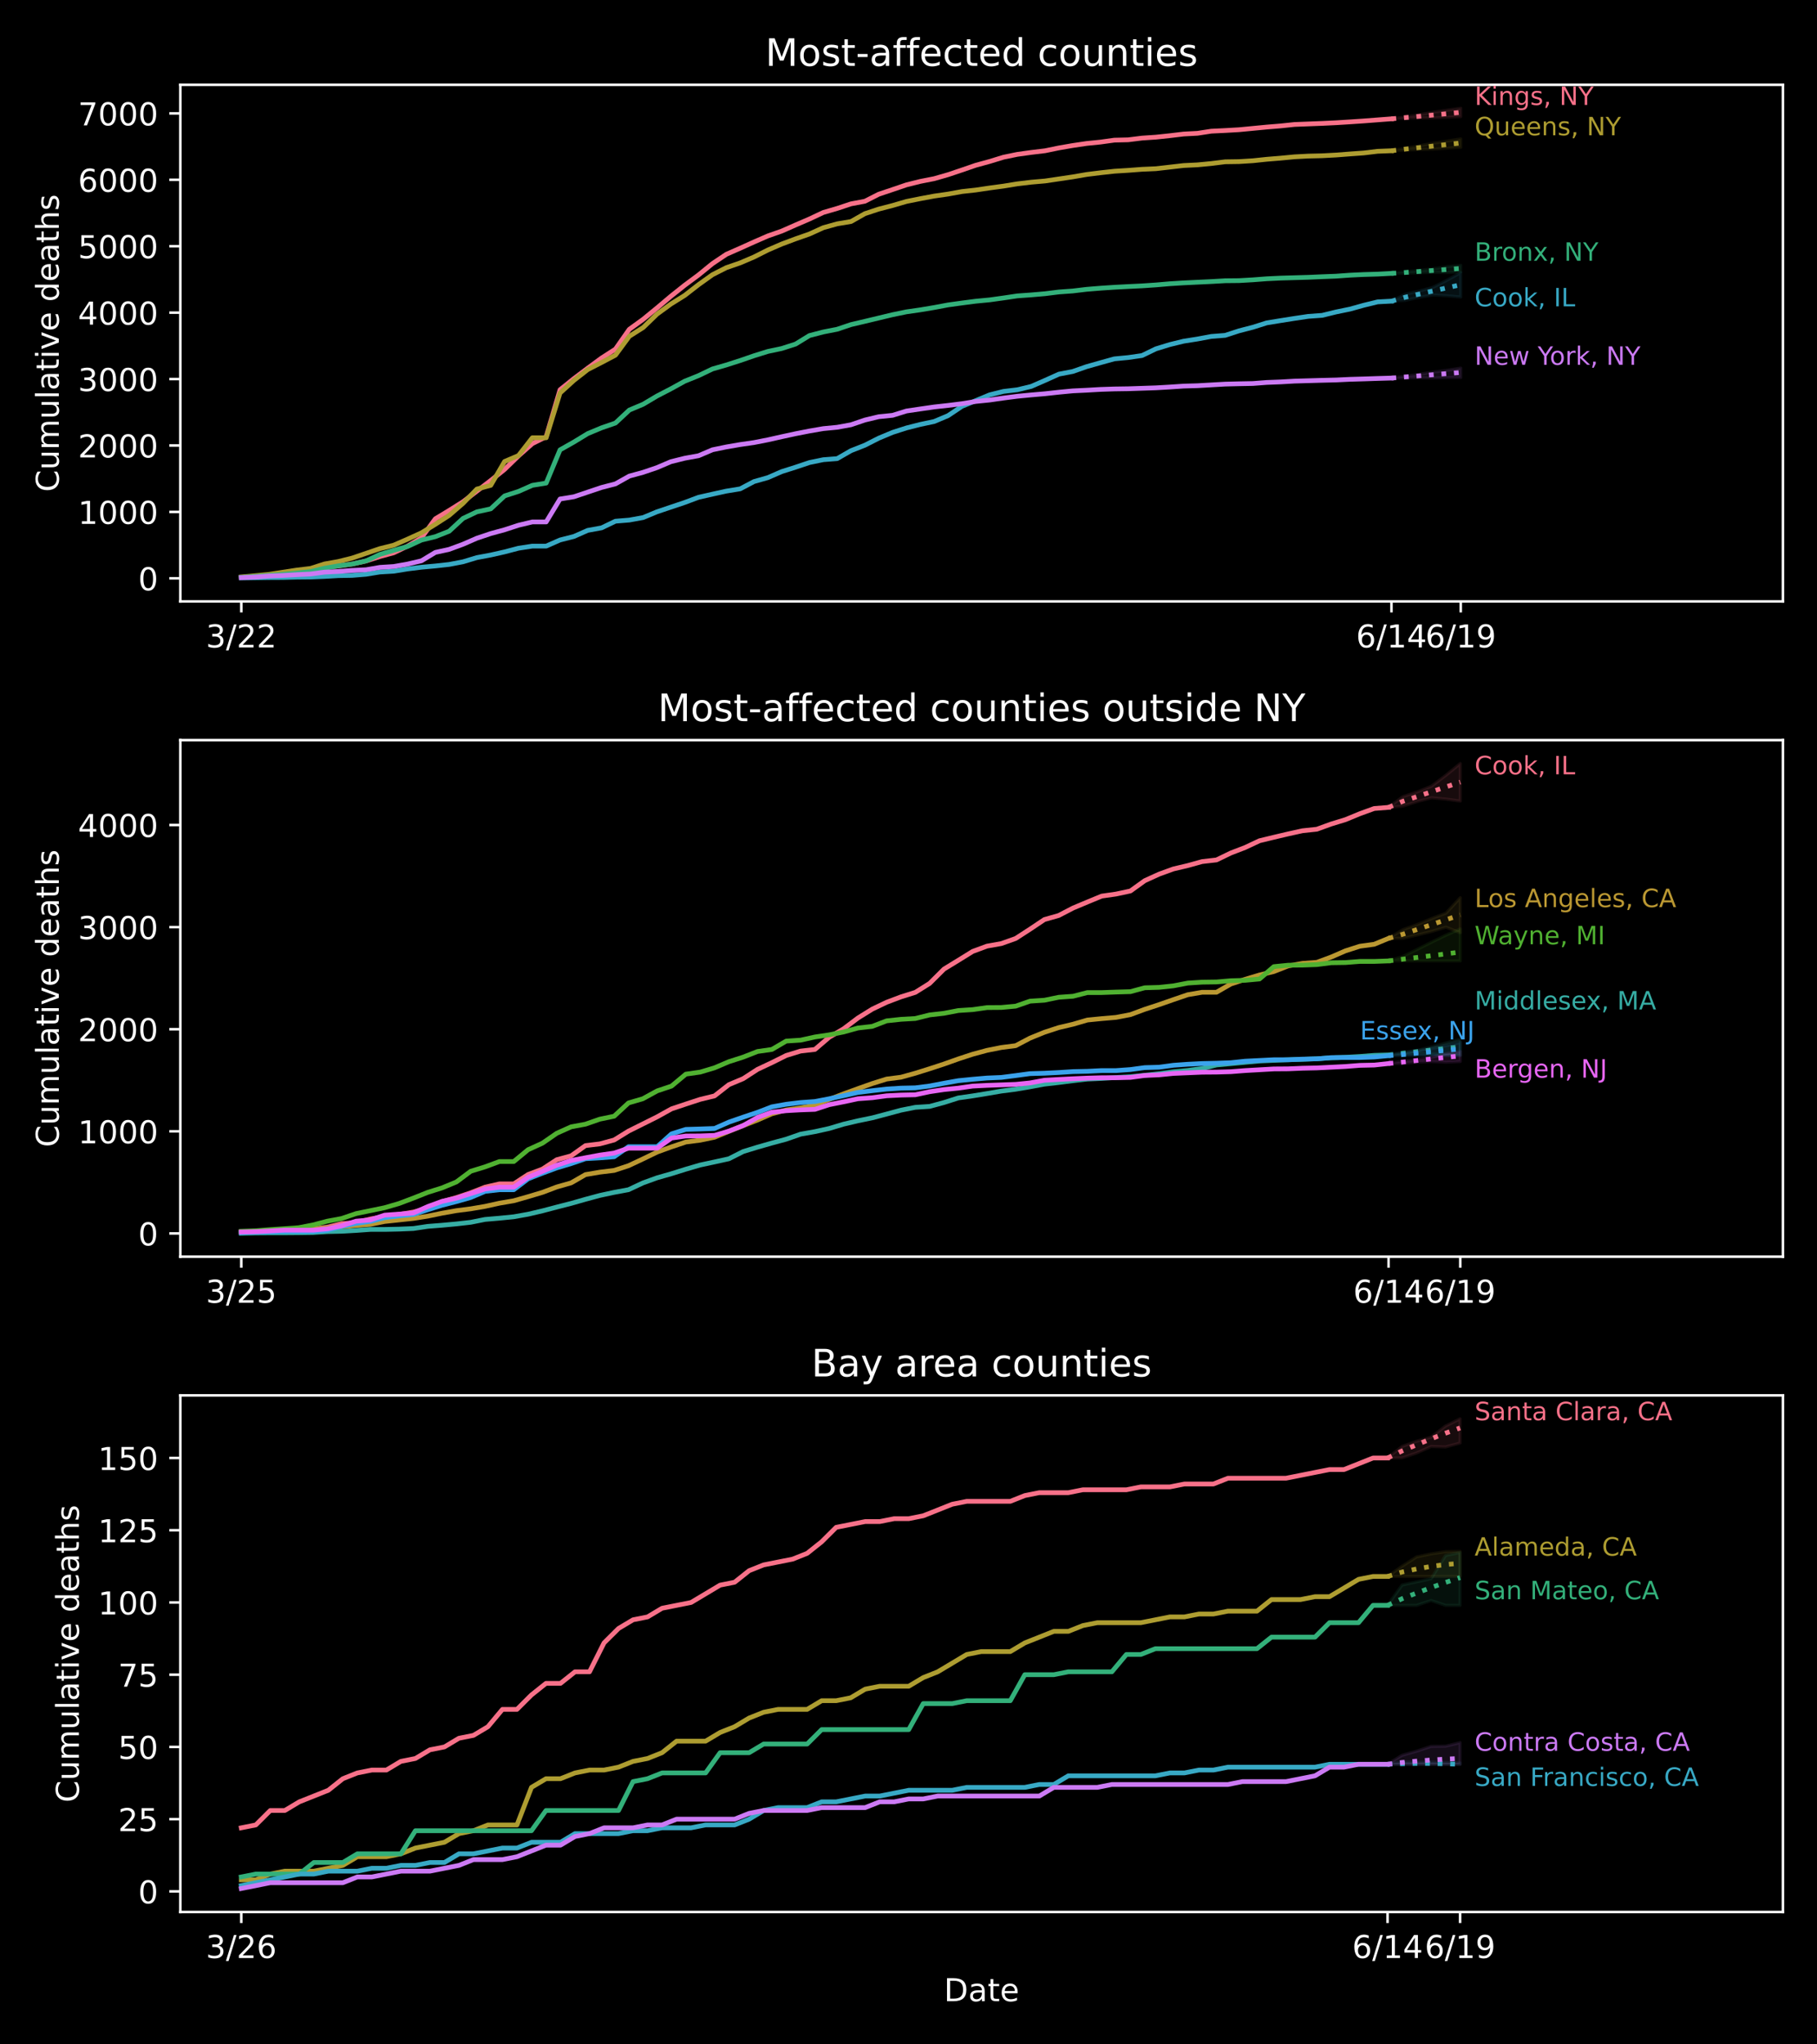 <?xml version="1.0" encoding="utf-8" standalone="no"?>
<!DOCTYPE svg PUBLIC "-//W3C//DTD SVG 1.1//EN"
  "http://www.w3.org/Graphics/SVG/1.1/DTD/svg11.dtd">
<!-- Created with matplotlib (https://matplotlib.org/) -->
<svg height="648pt" version="1.1" viewBox="0 0 576 648" width="576pt" xmlns="http://www.w3.org/2000/svg" xmlns:xlink="http://www.w3.org/1999/xlink">
 <defs>
  <style type="text/css">
*{stroke-linecap:butt;stroke-linejoin:round;}
  </style>
 </defs>
 <g id="figure_1">
  <g id="patch_1">
   <path d="M 0 648 
L 576 648 
L 576 0 
L 0 0 
z
"/>
  </g>
  <g id="axes_1">
   <g id="patch_2">
    <path d="M 57.17 190.627 
L 565.2 190.627 
L 565.2 26.88 
L 57.17 26.88 
z
"/>
   </g>
   <g id="PolyCollection_1">
    <defs>
     <path d="M 441.103 -610.335 
L 441.103 -610.335 
L 445.496 -610.546 
L 449.888 -610.602 
L 454.281 -610.637 
L 458.674 -610.827 
L 463.067 -611.038 
L 463.067 -613.677 
L 463.067 -613.677 
L 458.674 -613.05 
L 454.281 -612.415 
L 449.888 -611.639 
L 445.496 -610.897 
L 441.103 -610.335 
z
" id="mfa5c69d9bf" style="stroke:#f77189;stroke-opacity:0.1;"/>
    </defs>
    <g clip-path="url(#p1e4479233b)">
     <use style="fill:#f77189;fill-opacity:0.1;stroke:#f77189;stroke-opacity:0.1;" x="0" xlink:href="#mfa5c69d9bf" y="648"/>
    </g>
   </g>
   <g id="PolyCollection_2">
    <defs>
     <path d="M 441.103 -600.209 
L 441.103 -600.209 
L 445.496 -600.454 
L 449.888 -600.598 
L 454.281 -600.713 
L 458.674 -601.013 
L 463.067 -601.292 
L 463.067 -603.978 
L 463.067 -603.978 
L 458.674 -603.276 
L 454.281 -602.614 
L 449.888 -601.785 
L 445.496 -601.003 
L 441.103 -600.209 
z
" id="mddd9ef1dc4" style="stroke:#ae9d31;stroke-opacity:0.1;"/>
    </defs>
    <g clip-path="url(#p1e4479233b)">
     <use style="fill:#ae9d31;fill-opacity:0.1;stroke:#ae9d31;stroke-opacity:0.1;" x="0" xlink:href="#mddd9ef1dc4" y="648"/>
    </g>
   </g>
   <g id="PolyCollection_3">
    <defs>
     <path d="M 441.103 -561.345 
L 441.103 -561.345 
L 445.496 -561.385 
L 449.888 -561.546 
L 454.281 -561.676 
L 458.674 -561.615 
L 463.067 -561.859 
L 463.067 -563.895 
L 463.067 -563.895 
L 458.674 -563.482 
L 454.281 -562.785 
L 449.888 -562.298 
L 445.496 -561.86 
L 441.103 -561.345 
z
" id="m883b3b0b1e" style="stroke:#33b07a;stroke-opacity:0.1;"/>
    </defs>
    <g clip-path="url(#p1e4479233b)">
     <use style="fill:#33b07a;fill-opacity:0.1;stroke:#33b07a;stroke-opacity:0.1;" x="0" xlink:href="#m883b3b0b1e" y="648"/>
    </g>
   </g>
   <g id="PolyCollection_4">
    <defs>
     <path d="M 441.103 -552.545 
L 441.103 -552.545 
L 445.496 -552.805 
L 449.888 -553.761 
L 454.281 -554.527 
L 458.674 -554.256 
L 463.067 -553.855 
L 463.067 -561.576 
L 463.067 -561.576 
L 458.674 -559.17 
L 454.281 -556.919 
L 449.888 -555.726 
L 445.496 -554.746 
L 441.103 -552.545 
z
" id="m453ebe51f6" style="stroke:#38a9c5;stroke-opacity:0.1;"/>
    </defs>
    <g clip-path="url(#p1e4479233b)">
     <use style="fill:#38a9c5;fill-opacity:0.1;stroke:#38a9c5;stroke-opacity:0.1;" x="0" xlink:href="#m453ebe51f6" y="648"/>
    </g>
   </g>
   <g id="PolyCollection_5">
    <defs>
     <path d="M 441.103 -528.165 
L 441.103 -528.165 
L 445.496 -528.196 
L 449.888 -528.24 
L 454.281 -528.197 
L 458.674 -528.301 
L 463.067 -528.32 
L 463.067 -531.314 
L 463.067 -531.314 
L 458.674 -530.625 
L 454.281 -530.046 
L 449.888 -529.344 
L 445.496 -528.752 
L 441.103 -528.165 
z
" id="mbbacb58986" style="stroke:#cc7af4;stroke-opacity:0.1;"/>
    </defs>
    <g clip-path="url(#p1e4479233b)">
     <use style="fill:#cc7af4;fill-opacity:0.1;stroke:#cc7af4;stroke-opacity:0.1;" x="0" xlink:href="#mbbacb58986" y="648"/>
    </g>
   </g>
   <g id="matplotlib.axis_1">
    <g id="xtick_1">
     <g id="line2d_1">
      <defs>
       <path d="M 0 0 
L 0 3.5 
" id="mfa834d1439" style="stroke:#ffffff;stroke-width:0.8;"/>
      </defs>
      <g>
       <use style="fill:#ffffff;stroke:#ffffff;stroke-width:0.8;" x="76.498" xlink:href="#mfa834d1439" y="190.627"/>
      </g>
     </g>
     <g id="text_1">
      <!-- 3/22 -->
      <defs>
       <path d="M 40.578 39.312 
Q 47.656 37.797 51.625 33 
Q 55.609 28.219 55.609 21.188 
Q 55.609 10.406 48.188 4.484 
Q 40.766 -1.422 27.094 -1.422 
Q 22.516 -1.422 17.656 -0.516 
Q 12.797 0.391 7.625 2.203 
L 7.625 11.719 
Q 11.719 9.328 16.594 8.109 
Q 21.484 6.891 26.812 6.891 
Q 36.078 6.891 40.938 10.547 
Q 45.797 14.203 45.797 21.188 
Q 45.797 27.641 41.281 31.266 
Q 36.766 34.906 28.719 34.906 
L 20.219 34.906 
L 20.219 43.016 
L 29.109 43.016 
Q 36.375 43.016 40.234 45.922 
Q 44.094 48.828 44.094 54.297 
Q 44.094 59.906 40.109 62.906 
Q 36.141 65.922 28.719 65.922 
Q 24.656 65.922 20.016 65.031 
Q 15.375 64.156 9.812 62.312 
L 9.812 71.094 
Q 15.438 72.656 20.344 73.438 
Q 25.25 74.219 29.594 74.219 
Q 40.828 74.219 47.359 69.109 
Q 53.906 64.016 53.906 55.328 
Q 53.906 49.266 50.438 45.094 
Q 46.969 40.922 40.578 39.312 
z
" id="DejaVuSans-51"/>
       <path d="M 25.391 72.906 
L 33.688 72.906 
L 8.297 -9.281 
L 0 -9.281 
z
" id="DejaVuSans-47"/>
       <path d="M 19.188 8.297 
L 53.609 8.297 
L 53.609 0 
L 7.328 0 
L 7.328 8.297 
Q 12.938 14.109 22.625 23.891 
Q 32.328 33.688 34.812 36.531 
Q 39.547 41.844 41.422 45.531 
Q 43.312 49.219 43.312 52.781 
Q 43.312 58.594 39.234 62.25 
Q 35.156 65.922 28.609 65.922 
Q 23.969 65.922 18.812 64.312 
Q 13.672 62.703 7.812 59.422 
L 7.812 69.391 
Q 13.766 71.781 18.938 73 
Q 24.125 74.219 28.422 74.219 
Q 39.75 74.219 46.484 68.547 
Q 53.219 62.891 53.219 53.422 
Q 53.219 48.922 51.531 44.891 
Q 49.859 40.875 45.406 35.406 
Q 44.188 33.984 37.641 27.219 
Q 31.109 20.453 19.188 8.297 
z
" id="DejaVuSans-50"/>
      </defs>
      <g style="fill:#ffffff;" transform="translate(65.27 205.225)scale(0.1 -0.1)">
       <use xlink:href="#DejaVuSans-51"/>
       <use x="63.623" xlink:href="#DejaVuSans-47"/>
       <use x="97.314" xlink:href="#DejaVuSans-50"/>
       <use x="160.938" xlink:href="#DejaVuSans-50"/>
      </g>
     </g>
    </g>
    <g id="xtick_2">
     <g id="line2d_2">
      <g>
       <use style="fill:#ffffff;stroke:#ffffff;stroke-width:0.8;" x="441.103" xlink:href="#mfa834d1439" y="190.627"/>
      </g>
     </g>
     <g id="text_2">
      <!-- 6/14 -->
      <defs>
       <path d="M 33.016 40.375 
Q 26.375 40.375 22.484 35.828 
Q 18.609 31.297 18.609 23.391 
Q 18.609 15.531 22.484 10.953 
Q 26.375 6.391 33.016 6.391 
Q 39.656 6.391 43.531 10.953 
Q 47.406 15.531 47.406 23.391 
Q 47.406 31.297 43.531 35.828 
Q 39.656 40.375 33.016 40.375 
z
M 52.594 71.297 
L 52.594 62.312 
Q 48.875 64.062 45.094 64.984 
Q 41.312 65.922 37.594 65.922 
Q 27.828 65.922 22.672 59.328 
Q 17.531 52.734 16.797 39.406 
Q 19.672 43.656 24.016 45.922 
Q 28.375 48.188 33.594 48.188 
Q 44.578 48.188 50.953 41.516 
Q 57.328 34.859 57.328 23.391 
Q 57.328 12.156 50.688 5.359 
Q 44.047 -1.422 33.016 -1.422 
Q 20.359 -1.422 13.672 8.266 
Q 6.984 17.969 6.984 36.375 
Q 6.984 53.656 15.188 63.938 
Q 23.391 74.219 37.203 74.219 
Q 40.922 74.219 44.703 73.484 
Q 48.484 72.75 52.594 71.297 
z
" id="DejaVuSans-54"/>
       <path d="M 12.406 8.297 
L 28.516 8.297 
L 28.516 63.922 
L 10.984 60.406 
L 10.984 69.391 
L 28.422 72.906 
L 38.281 72.906 
L 38.281 8.297 
L 54.391 8.297 
L 54.391 0 
L 12.406 0 
z
" id="DejaVuSans-49"/>
       <path d="M 37.797 64.312 
L 12.891 25.391 
L 37.797 25.391 
z
M 35.203 72.906 
L 47.609 72.906 
L 47.609 25.391 
L 58.016 25.391 
L 58.016 17.188 
L 47.609 17.188 
L 47.609 0 
L 37.797 0 
L 37.797 17.188 
L 4.891 17.188 
L 4.891 26.703 
z
" id="DejaVuSans-52"/>
      </defs>
      <g style="fill:#ffffff;" transform="translate(429.875 205.225)scale(0.1 -0.1)">
       <use xlink:href="#DejaVuSans-54"/>
       <use x="63.623" xlink:href="#DejaVuSans-47"/>
       <use x="97.314" xlink:href="#DejaVuSans-49"/>
       <use x="160.938" xlink:href="#DejaVuSans-52"/>
      </g>
     </g>
    </g>
    <g id="xtick_3">
     <g id="line2d_3">
      <g>
       <use style="fill:#ffffff;stroke:#ffffff;stroke-width:0.8;" x="463.067" xlink:href="#mfa834d1439" y="190.627"/>
      </g>
     </g>
     <g id="text_3">
      <!-- 6/19 -->
      <defs>
       <path d="M 10.984 1.516 
L 10.984 10.5 
Q 14.703 8.734 18.5 7.812 
Q 22.312 6.891 25.984 6.891 
Q 35.75 6.891 40.891 13.453 
Q 46.047 20.016 46.781 33.406 
Q 43.953 29.203 39.594 26.953 
Q 35.25 24.703 29.984 24.703 
Q 19.047 24.703 12.672 31.312 
Q 6.297 37.938 6.297 49.422 
Q 6.297 60.641 12.938 67.422 
Q 19.578 74.219 30.609 74.219 
Q 43.266 74.219 49.922 64.516 
Q 56.594 54.828 56.594 36.375 
Q 56.594 19.141 48.406 8.859 
Q 40.234 -1.422 26.422 -1.422 
Q 22.703 -1.422 18.891 -0.688 
Q 15.094 0.047 10.984 1.516 
z
M 30.609 32.422 
Q 37.25 32.422 41.125 36.953 
Q 45.016 41.5 45.016 49.422 
Q 45.016 57.281 41.125 61.844 
Q 37.25 66.406 30.609 66.406 
Q 23.969 66.406 20.094 61.844 
Q 16.219 57.281 16.219 49.422 
Q 16.219 41.5 20.094 36.953 
Q 23.969 32.422 30.609 32.422 
z
" id="DejaVuSans-57"/>
      </defs>
      <g style="fill:#ffffff;" transform="translate(451.839 205.225)scale(0.1 -0.1)">
       <use xlink:href="#DejaVuSans-54"/>
       <use x="63.623" xlink:href="#DejaVuSans-47"/>
       <use x="97.314" xlink:href="#DejaVuSans-49"/>
       <use x="160.938" xlink:href="#DejaVuSans-57"/>
      </g>
     </g>
    </g>
   </g>
   <g id="matplotlib.axis_2">
    <g id="ytick_1">
     <g id="line2d_4">
      <defs>
       <path d="M 0 0 
L -3.5 0 
" id="m61c5e0aaef" style="stroke:#ffffff;stroke-width:0.8;"/>
      </defs>
      <g>
       <use style="fill:#ffffff;stroke:#ffffff;stroke-width:0.8;" x="57.17" xlink:href="#m61c5e0aaef" y="183.31"/>
      </g>
     </g>
     <g id="text_4">
      <!-- 0 -->
      <defs>
       <path d="M 31.781 66.406 
Q 24.172 66.406 20.328 58.906 
Q 16.5 51.422 16.5 36.375 
Q 16.5 21.391 20.328 13.891 
Q 24.172 6.391 31.781 6.391 
Q 39.453 6.391 43.281 13.891 
Q 47.125 21.391 47.125 36.375 
Q 47.125 51.422 43.281 58.906 
Q 39.453 66.406 31.781 66.406 
z
M 31.781 74.219 
Q 44.047 74.219 50.516 64.516 
Q 56.984 54.828 56.984 36.375 
Q 56.984 17.969 50.516 8.266 
Q 44.047 -1.422 31.781 -1.422 
Q 19.531 -1.422 13.062 8.266 
Q 6.594 17.969 6.594 36.375 
Q 6.594 54.828 13.062 64.516 
Q 19.531 74.219 31.781 74.219 
z
" id="DejaVuSans-48"/>
      </defs>
      <g style="fill:#ffffff;" transform="translate(43.807 187.109)scale(0.1 -0.1)">
       <use xlink:href="#DejaVuSans-48"/>
      </g>
     </g>
    </g>
    <g id="ytick_2">
     <g id="line2d_5">
      <g>
       <use style="fill:#ffffff;stroke:#ffffff;stroke-width:0.8;" x="57.17" xlink:href="#m61c5e0aaef" y="162.257"/>
      </g>
     </g>
     <g id="text_5">
      <!-- 1000 -->
      <g style="fill:#ffffff;" transform="translate(24.72 166.056)scale(0.1 -0.1)">
       <use xlink:href="#DejaVuSans-49"/>
       <use x="63.623" xlink:href="#DejaVuSans-48"/>
       <use x="127.246" xlink:href="#DejaVuSans-48"/>
       <use x="190.869" xlink:href="#DejaVuSans-48"/>
      </g>
     </g>
    </g>
    <g id="ytick_3">
     <g id="line2d_6">
      <g>
       <use style="fill:#ffffff;stroke:#ffffff;stroke-width:0.8;" x="57.17" xlink:href="#m61c5e0aaef" y="141.204"/>
      </g>
     </g>
     <g id="text_6">
      <!-- 2000 -->
      <g style="fill:#ffffff;" transform="translate(24.72 145.003)scale(0.1 -0.1)">
       <use xlink:href="#DejaVuSans-50"/>
       <use x="63.623" xlink:href="#DejaVuSans-48"/>
       <use x="127.246" xlink:href="#DejaVuSans-48"/>
       <use x="190.869" xlink:href="#DejaVuSans-48"/>
      </g>
     </g>
    </g>
    <g id="ytick_4">
     <g id="line2d_7">
      <g>
       <use style="fill:#ffffff;stroke:#ffffff;stroke-width:0.8;" x="57.17" xlink:href="#m61c5e0aaef" y="120.151"/>
      </g>
     </g>
     <g id="text_7">
      <!-- 3000 -->
      <g style="fill:#ffffff;" transform="translate(24.72 123.95)scale(0.1 -0.1)">
       <use xlink:href="#DejaVuSans-51"/>
       <use x="63.623" xlink:href="#DejaVuSans-48"/>
       <use x="127.246" xlink:href="#DejaVuSans-48"/>
       <use x="190.869" xlink:href="#DejaVuSans-48"/>
      </g>
     </g>
    </g>
    <g id="ytick_5">
     <g id="line2d_8">
      <g>
       <use style="fill:#ffffff;stroke:#ffffff;stroke-width:0.8;" x="57.17" xlink:href="#m61c5e0aaef" y="99.098"/>
      </g>
     </g>
     <g id="text_8">
      <!-- 4000 -->
      <g style="fill:#ffffff;" transform="translate(24.72 102.897)scale(0.1 -0.1)">
       <use xlink:href="#DejaVuSans-52"/>
       <use x="63.623" xlink:href="#DejaVuSans-48"/>
       <use x="127.246" xlink:href="#DejaVuSans-48"/>
       <use x="190.869" xlink:href="#DejaVuSans-48"/>
      </g>
     </g>
    </g>
    <g id="ytick_6">
     <g id="line2d_9">
      <g>
       <use style="fill:#ffffff;stroke:#ffffff;stroke-width:0.8;" x="57.17" xlink:href="#m61c5e0aaef" y="78.044"/>
      </g>
     </g>
     <g id="text_9">
      <!-- 5000 -->
      <defs>
       <path d="M 10.797 72.906 
L 49.516 72.906 
L 49.516 64.594 
L 19.828 64.594 
L 19.828 46.734 
Q 21.969 47.469 24.109 47.828 
Q 26.266 48.188 28.422 48.188 
Q 40.625 48.188 47.75 41.5 
Q 54.891 34.812 54.891 23.391 
Q 54.891 11.625 47.562 5.094 
Q 40.234 -1.422 26.906 -1.422 
Q 22.312 -1.422 17.547 -0.641 
Q 12.797 0.141 7.719 1.703 
L 7.719 11.625 
Q 12.109 9.234 16.797 8.062 
Q 21.484 6.891 26.703 6.891 
Q 35.156 6.891 40.078 11.328 
Q 45.016 15.766 45.016 23.391 
Q 45.016 31 40.078 35.438 
Q 35.156 39.891 26.703 39.891 
Q 22.75 39.891 18.812 39.016 
Q 14.891 38.141 10.797 36.281 
z
" id="DejaVuSans-53"/>
      </defs>
      <g style="fill:#ffffff;" transform="translate(24.72 81.844)scale(0.1 -0.1)">
       <use xlink:href="#DejaVuSans-53"/>
       <use x="63.623" xlink:href="#DejaVuSans-48"/>
       <use x="127.246" xlink:href="#DejaVuSans-48"/>
       <use x="190.869" xlink:href="#DejaVuSans-48"/>
      </g>
     </g>
    </g>
    <g id="ytick_7">
     <g id="line2d_10">
      <g>
       <use style="fill:#ffffff;stroke:#ffffff;stroke-width:0.8;" x="57.17" xlink:href="#m61c5e0aaef" y="56.991"/>
      </g>
     </g>
     <g id="text_10">
      <!-- 6000 -->
      <g style="fill:#ffffff;" transform="translate(24.72 60.791)scale(0.1 -0.1)">
       <use xlink:href="#DejaVuSans-54"/>
       <use x="63.623" xlink:href="#DejaVuSans-48"/>
       <use x="127.246" xlink:href="#DejaVuSans-48"/>
       <use x="190.869" xlink:href="#DejaVuSans-48"/>
      </g>
     </g>
    </g>
    <g id="ytick_8">
     <g id="line2d_11">
      <g>
       <use style="fill:#ffffff;stroke:#ffffff;stroke-width:0.8;" x="57.17" xlink:href="#m61c5e0aaef" y="35.938"/>
      </g>
     </g>
     <g id="text_11">
      <!-- 7000 -->
      <defs>
       <path d="M 8.203 72.906 
L 55.078 72.906 
L 55.078 68.703 
L 28.609 0 
L 18.312 0 
L 43.219 64.594 
L 8.203 64.594 
z
" id="DejaVuSans-55"/>
      </defs>
      <g style="fill:#ffffff;" transform="translate(24.72 39.737)scale(0.1 -0.1)">
       <use xlink:href="#DejaVuSans-55"/>
       <use x="63.623" xlink:href="#DejaVuSans-48"/>
       <use x="127.246" xlink:href="#DejaVuSans-48"/>
       <use x="190.869" xlink:href="#DejaVuSans-48"/>
      </g>
     </g>
    </g>
    <g id="text_12">
     <!-- Cumulative deaths -->
     <defs>
      <path d="M 64.406 67.281 
L 64.406 56.891 
Q 59.422 61.531 53.781 63.812 
Q 48.141 66.109 41.797 66.109 
Q 29.297 66.109 22.656 58.469 
Q 16.016 50.828 16.016 36.375 
Q 16.016 21.969 22.656 14.328 
Q 29.297 6.688 41.797 6.688 
Q 48.141 6.688 53.781 8.984 
Q 59.422 11.281 64.406 15.922 
L 64.406 5.609 
Q 59.234 2.094 53.438 0.328 
Q 47.656 -1.422 41.219 -1.422 
Q 24.656 -1.422 15.125 8.703 
Q 5.609 18.844 5.609 36.375 
Q 5.609 53.953 15.125 64.078 
Q 24.656 74.219 41.219 74.219 
Q 47.75 74.219 53.531 72.484 
Q 59.328 70.75 64.406 67.281 
z
" id="DejaVuSans-67"/>
      <path d="M 8.5 21.578 
L 8.5 54.688 
L 17.484 54.688 
L 17.484 21.922 
Q 17.484 14.156 20.5 10.266 
Q 23.531 6.391 29.594 6.391 
Q 36.859 6.391 41.078 11.031 
Q 45.312 15.672 45.312 23.688 
L 45.312 54.688 
L 54.297 54.688 
L 54.297 0 
L 45.312 0 
L 45.312 8.406 
Q 42.047 3.422 37.719 1 
Q 33.406 -1.422 27.688 -1.422 
Q 18.266 -1.422 13.375 4.438 
Q 8.5 10.297 8.5 21.578 
z
M 31.109 56 
z
" id="DejaVuSans-117"/>
      <path d="M 52 44.188 
Q 55.375 50.25 60.062 53.125 
Q 64.75 56 71.094 56 
Q 79.641 56 84.281 50.016 
Q 88.922 44.047 88.922 33.016 
L 88.922 0 
L 79.891 0 
L 79.891 32.719 
Q 79.891 40.578 77.094 44.375 
Q 74.312 48.188 68.609 48.188 
Q 61.625 48.188 57.562 43.547 
Q 53.516 38.922 53.516 30.906 
L 53.516 0 
L 44.484 0 
L 44.484 32.719 
Q 44.484 40.625 41.703 44.406 
Q 38.922 48.188 33.109 48.188 
Q 26.219 48.188 22.156 43.531 
Q 18.109 38.875 18.109 30.906 
L 18.109 0 
L 9.078 0 
L 9.078 54.688 
L 18.109 54.688 
L 18.109 46.188 
Q 21.188 51.219 25.484 53.609 
Q 29.781 56 35.688 56 
Q 41.656 56 45.828 52.969 
Q 50 49.953 52 44.188 
z
" id="DejaVuSans-109"/>
      <path d="M 9.422 75.984 
L 18.406 75.984 
L 18.406 0 
L 9.422 0 
z
" id="DejaVuSans-108"/>
      <path d="M 34.281 27.484 
Q 23.391 27.484 19.188 25 
Q 14.984 22.516 14.984 16.5 
Q 14.984 11.719 18.141 8.906 
Q 21.297 6.109 26.703 6.109 
Q 34.188 6.109 38.703 11.406 
Q 43.219 16.703 43.219 25.484 
L 43.219 27.484 
z
M 52.203 31.203 
L 52.203 0 
L 43.219 0 
L 43.219 8.297 
Q 40.141 3.328 35.547 0.953 
Q 30.953 -1.422 24.312 -1.422 
Q 15.922 -1.422 10.953 3.297 
Q 6 8.016 6 15.922 
Q 6 25.141 12.172 29.828 
Q 18.359 34.516 30.609 34.516 
L 43.219 34.516 
L 43.219 35.406 
Q 43.219 41.609 39.141 45 
Q 35.062 48.391 27.688 48.391 
Q 23 48.391 18.547 47.266 
Q 14.109 46.141 10.016 43.891 
L 10.016 52.203 
Q 14.938 54.109 19.578 55.047 
Q 24.219 56 28.609 56 
Q 40.484 56 46.344 49.844 
Q 52.203 43.703 52.203 31.203 
z
" id="DejaVuSans-97"/>
      <path d="M 18.312 70.219 
L 18.312 54.688 
L 36.812 54.688 
L 36.812 47.703 
L 18.312 47.703 
L 18.312 18.016 
Q 18.312 11.328 20.141 9.422 
Q 21.969 7.516 27.594 7.516 
L 36.812 7.516 
L 36.812 0 
L 27.594 0 
Q 17.188 0 13.234 3.875 
Q 9.281 7.766 9.281 18.016 
L 9.281 47.703 
L 2.688 47.703 
L 2.688 54.688 
L 9.281 54.688 
L 9.281 70.219 
z
" id="DejaVuSans-116"/>
      <path d="M 9.422 54.688 
L 18.406 54.688 
L 18.406 0 
L 9.422 0 
z
M 9.422 75.984 
L 18.406 75.984 
L 18.406 64.594 
L 9.422 64.594 
z
" id="DejaVuSans-105"/>
      <path d="M 2.984 54.688 
L 12.5 54.688 
L 29.594 8.797 
L 46.688 54.688 
L 56.203 54.688 
L 35.688 0 
L 23.484 0 
z
" id="DejaVuSans-118"/>
      <path d="M 56.203 29.594 
L 56.203 25.203 
L 14.891 25.203 
Q 15.484 15.922 20.484 11.062 
Q 25.484 6.203 34.422 6.203 
Q 39.594 6.203 44.453 7.469 
Q 49.312 8.734 54.109 11.281 
L 54.109 2.781 
Q 49.266 0.734 44.188 -0.344 
Q 39.109 -1.422 33.891 -1.422 
Q 20.797 -1.422 13.156 6.188 
Q 5.516 13.812 5.516 26.812 
Q 5.516 40.234 12.766 48.109 
Q 20.016 56 32.328 56 
Q 43.359 56 49.781 48.891 
Q 56.203 41.797 56.203 29.594 
z
M 47.219 32.234 
Q 47.125 39.594 43.094 43.984 
Q 39.062 48.391 32.422 48.391 
Q 24.906 48.391 20.391 44.141 
Q 15.875 39.891 15.188 32.172 
z
" id="DejaVuSans-101"/>
      <path id="DejaVuSans-32"/>
      <path d="M 45.406 46.391 
L 45.406 75.984 
L 54.391 75.984 
L 54.391 0 
L 45.406 0 
L 45.406 8.203 
Q 42.578 3.328 38.25 0.953 
Q 33.938 -1.422 27.875 -1.422 
Q 17.969 -1.422 11.734 6.484 
Q 5.516 14.406 5.516 27.297 
Q 5.516 40.188 11.734 48.094 
Q 17.969 56 27.875 56 
Q 33.938 56 38.25 53.625 
Q 42.578 51.266 45.406 46.391 
z
M 14.797 27.297 
Q 14.797 17.391 18.875 11.75 
Q 22.953 6.109 30.078 6.109 
Q 37.203 6.109 41.297 11.75 
Q 45.406 17.391 45.406 27.297 
Q 45.406 37.203 41.297 42.844 
Q 37.203 48.484 30.078 48.484 
Q 22.953 48.484 18.875 42.844 
Q 14.797 37.203 14.797 27.297 
z
" id="DejaVuSans-100"/>
      <path d="M 54.891 33.016 
L 54.891 0 
L 45.906 0 
L 45.906 32.719 
Q 45.906 40.484 42.875 44.328 
Q 39.844 48.188 33.797 48.188 
Q 26.516 48.188 22.312 43.547 
Q 18.109 38.922 18.109 30.906 
L 18.109 0 
L 9.078 0 
L 9.078 75.984 
L 18.109 75.984 
L 18.109 46.188 
Q 21.344 51.125 25.703 53.562 
Q 30.078 56 35.797 56 
Q 45.219 56 50.047 50.172 
Q 54.891 44.344 54.891 33.016 
z
" id="DejaVuSans-104"/>
      <path d="M 44.281 53.078 
L 44.281 44.578 
Q 40.484 46.531 36.375 47.5 
Q 32.281 48.484 27.875 48.484 
Q 21.188 48.484 17.844 46.438 
Q 14.5 44.391 14.5 40.281 
Q 14.5 37.156 16.891 35.375 
Q 19.281 33.594 26.516 31.984 
L 29.594 31.297 
Q 39.156 29.25 43.188 25.516 
Q 47.219 21.781 47.219 15.094 
Q 47.219 7.469 41.188 3.016 
Q 35.156 -1.422 24.609 -1.422 
Q 20.219 -1.422 15.453 -0.562 
Q 10.688 0.297 5.422 2 
L 5.422 11.281 
Q 10.406 8.688 15.234 7.391 
Q 20.062 6.109 24.812 6.109 
Q 31.156 6.109 34.562 8.281 
Q 37.984 10.453 37.984 14.406 
Q 37.984 18.062 35.516 20.016 
Q 33.062 21.969 24.703 23.781 
L 21.578 24.516 
Q 13.234 26.266 9.516 29.906 
Q 5.812 33.547 5.812 39.891 
Q 5.812 47.609 11.281 51.797 
Q 16.75 56 26.812 56 
Q 31.781 56 36.172 55.266 
Q 40.578 54.547 44.281 53.078 
z
" id="DejaVuSans-115"/>
     </defs>
     <g style="fill:#ffffff;" transform="translate(18.64 155.928)rotate(-90)scale(0.1 -0.1)">
      <use xlink:href="#DejaVuSans-67"/>
      <use x="69.824" xlink:href="#DejaVuSans-117"/>
      <use x="133.203" xlink:href="#DejaVuSans-109"/>
      <use x="230.615" xlink:href="#DejaVuSans-117"/>
      <use x="293.994" xlink:href="#DejaVuSans-108"/>
      <use x="321.777" xlink:href="#DejaVuSans-97"/>
      <use x="383.057" xlink:href="#DejaVuSans-116"/>
      <use x="422.266" xlink:href="#DejaVuSans-105"/>
      <use x="450.049" xlink:href="#DejaVuSans-118"/>
      <use x="509.229" xlink:href="#DejaVuSans-101"/>
      <use x="570.752" xlink:href="#DejaVuSans-32"/>
      <use x="602.539" xlink:href="#DejaVuSans-100"/>
      <use x="666.016" xlink:href="#DejaVuSans-101"/>
      <use x="727.539" xlink:href="#DejaVuSans-97"/>
      <use x="788.818" xlink:href="#DejaVuSans-116"/>
      <use x="828.027" xlink:href="#DejaVuSans-104"/>
      <use x="891.406" xlink:href="#DejaVuSans-115"/>
     </g>
    </g>
   </g>
   <g id="line2d_12">
    <path clip-path="url(#p1e4479233b)" d="M 76.498 183.015 
L 80.891 182.742 
L 85.284 182.363 
L 89.677 181.963 
L 94.07 181.605 
L 98.463 181.163 
L 102.855 179.794 
L 107.248 179.415 
L 111.641 178.784 
L 116.034 177.815 
L 120.427 176.405 
L 124.819 175.205 
L 129.212 173.099 
L 133.605 170.468 
L 137.998 164.446 
L 142.391 161.794 
L 146.784 159.036 
L 151.176 155.667 
L 155.569 152.299 
L 159.962 148.783 
L 164.355 144.509 
L 168.748 140.614 
L 173.141 138.425 
L 177.533 123.54 
L 181.926 120.003 
L 186.319 116.698 
L 190.712 113.477 
L 195.105 110.656 
L 199.497 104.382 
L 203.89 101.203 
L 208.283 97.603 
L 212.676 93.897 
L 217.069 90.403 
L 221.462 87.139 
L 225.854 83.56 
L 230.247 80.613 
L 234.64 78.676 
L 239.033 76.697 
L 243.426 74.781 
L 247.819 73.244 
L 252.211 71.307 
L 256.604 69.413 
L 260.997 67.349 
L 265.39 66.065 
L 269.783 64.613 
L 274.175 63.791 
L 278.568 61.56 
L 282.961 60.086 
L 287.354 58.591 
L 291.747 57.497 
L 296.14 56.633 
L 300.532 55.37 
L 304.925 53.896 
L 309.318 52.381 
L 313.711 51.181 
L 318.104 49.833 
L 322.497 48.928 
L 326.889 48.317 
L 331.282 47.791 
L 335.675 46.886 
L 340.068 46.128 
L 344.461 45.475 
L 348.853 45.033 
L 353.246 44.423 
L 357.639 44.317 
L 362.032 43.77 
L 366.425 43.475 
L 370.818 43.012 
L 375.21 42.486 
L 379.603 42.254 
L 383.996 41.58 
L 388.389 41.37 
L 392.782 41.117 
L 397.175 40.696 
L 401.567 40.275 
L 405.96 39.917 
L 410.353 39.454 
L 414.746 39.286 
L 419.139 39.117 
L 423.531 38.907 
L 427.924 38.633 
L 432.317 38.338 
L 436.71 38.001 
L 441.103 37.665 
" style="fill:none;stroke:#f77189;stroke-linecap:square;stroke-width:1.5;"/>
   </g>
   <g id="line2d_13">
    <path clip-path="url(#p1e4479233b)" d="M 441.103 37.665 
L 445.496 37.272 
L 449.888 36.868 
L 454.281 36.459 
L 458.674 36.045 
L 463.067 35.627 
" style="fill:none;stroke:#f77189;stroke-dasharray:1.5,2.475;stroke-dashoffset:0;stroke-width:1.5;"/>
   </g>
   <g id="line2d_14">
    <path clip-path="url(#p1e4479233b)" d="M 76.498 182.868 
L 80.891 182.468 
L 85.284 182.047 
L 89.677 181.373 
L 94.07 180.699 
L 98.463 180.173 
L 102.855 178.762 
L 107.248 177.984 
L 111.641 176.889 
L 116.034 175.394 
L 120.427 173.899 
L 124.819 172.804 
L 129.212 170.889 
L 133.605 168.889 
L 137.998 166.194 
L 142.391 163.352 
L 146.784 159.541 
L 151.176 155.015 
L 155.569 153.836 
L 159.962 146.278 
L 164.355 144.404 
L 168.748 138.762 
L 173.141 138.762 
L 177.533 124.572 
L 181.926 120.572 
L 186.319 117.14 
L 190.712 114.887 
L 195.105 112.572 
L 199.497 106.592 
L 203.89 103.813 
L 208.283 99.561 
L 212.676 96.361 
L 217.069 93.624 
L 221.462 90.213 
L 225.854 87.076 
L 230.247 84.845 
L 234.64 83.329 
L 239.033 81.455 
L 243.426 79.244 
L 247.819 77.35 
L 252.211 75.708 
L 256.604 74.171 
L 260.997 72.171 
L 265.39 70.949 
L 269.783 70.213 
L 274.175 67.728 
L 278.568 66.276 
L 282.961 65.139 
L 287.354 63.855 
L 291.747 62.97 
L 296.14 62.149 
L 300.532 61.518 
L 304.925 60.718 
L 309.318 60.233 
L 313.711 59.581 
L 318.104 58.991 
L 322.497 58.276 
L 326.889 57.749 
L 331.282 57.37 
L 335.675 56.718 
L 340.068 56.065 
L 344.461 55.307 
L 348.853 54.76 
L 353.246 54.275 
L 357.639 54.002 
L 362.032 53.665 
L 366.425 53.475 
L 370.818 52.97 
L 375.21 52.465 
L 379.603 52.254 
L 383.996 51.833 
L 388.389 51.286 
L 392.782 51.223 
L 397.175 50.949 
L 401.567 50.486 
L 405.96 50.128 
L 410.353 49.707 
L 414.746 49.475 
L 419.139 49.37 
L 423.531 49.138 
L 427.924 48.802 
L 432.317 48.486 
L 436.71 47.959 
L 441.103 47.791 
" style="fill:none;stroke:#ae9d31;stroke-linecap:square;stroke-width:1.5;"/>
   </g>
   <g id="line2d_15">
    <path clip-path="url(#p1e4479233b)" d="M 441.103 47.791 
L 445.496 47.256 
L 449.888 46.78 
L 454.281 46.3 
L 458.674 45.816 
L 463.067 45.329 
" style="fill:none;stroke:#ae9d31;stroke-dasharray:1.5,2.475;stroke-dashoffset:0;stroke-width:1.5;"/>
   </g>
   <g id="line2d_16">
    <path clip-path="url(#p1e4479233b)" d="M 76.498 183.015 
L 80.891 182.72 
L 85.284 182.384 
L 89.677 182.047 
L 94.07 181.647 
L 98.463 181.184 
L 102.855 180.11 
L 107.248 179.352 
L 111.641 178.784 
L 116.034 177.794 
L 120.427 175.731 
L 124.819 174.447 
L 129.212 173.204 
L 133.605 171.183 
L 137.998 170.11 
L 142.391 168.383 
L 146.784 164.32 
L 151.176 162.236 
L 155.569 161.288 
L 159.962 157.183 
L 164.355 155.772 
L 168.748 153.836 
L 173.141 153.12 
L 177.533 142.593 
L 181.926 140.109 
L 186.319 137.435 
L 190.712 135.604 
L 195.105 134.088 
L 199.497 129.982 
L 203.89 128.13 
L 208.283 125.519 
L 212.676 123.245 
L 217.069 120.824 
L 221.462 119.056 
L 225.854 116.951 
L 230.247 115.687 
L 234.64 114.277 
L 239.033 112.761 
L 243.426 111.393 
L 247.819 110.466 
L 252.211 109.056 
L 256.604 106.361 
L 260.997 105.224 
L 265.39 104.361 
L 269.783 102.887 
L 274.175 101.855 
L 278.568 100.803 
L 282.961 99.75 
L 287.354 98.845 
L 291.747 98.213 
L 296.14 97.476 
L 300.532 96.655 
L 304.925 96.045 
L 309.318 95.476 
L 313.711 95.055 
L 318.104 94.445 
L 322.497 93.792 
L 326.889 93.476 
L 331.282 93.097 
L 335.675 92.55 
L 340.068 92.234 
L 344.461 91.708 
L 348.853 91.35 
L 353.246 91.055 
L 357.639 90.824 
L 362.032 90.613 
L 366.425 90.318 
L 370.818 89.939 
L 375.21 89.666 
L 379.603 89.455 
L 383.996 89.245 
L 388.389 88.992 
L 392.782 88.95 
L 397.175 88.697 
L 401.567 88.36 
L 405.96 88.15 
L 410.353 88.024 
L 414.746 87.897 
L 419.139 87.708 
L 423.531 87.539 
L 427.924 87.224 
L 432.317 87.013 
L 436.71 86.887 
L 441.103 86.655 
" style="fill:none;stroke:#33b07a;stroke-linecap:square;stroke-width:1.5;"/>
   </g>
   <g id="line2d_17">
    <path clip-path="url(#p1e4479233b)" d="M 441.103 86.655 
L 445.496 86.363 
L 449.888 86.052 
L 454.281 85.736 
L 458.674 85.414 
L 463.067 85.089 
" style="fill:none;stroke:#33b07a;stroke-dasharray:1.5,2.475;stroke-dashoffset:0;stroke-width:1.5;"/>
   </g>
   <g id="line2d_18">
    <path clip-path="url(#p1e4479233b)" d="M 76.498 183.184 
L 80.891 183.12 
L 85.284 183.057 
L 89.677 183.036 
L 94.07 182.931 
L 98.463 182.889 
L 102.855 182.72 
L 107.248 182.468 
L 111.641 182.384 
L 116.034 182.026 
L 120.427 181.31 
L 124.819 181.057 
L 129.212 180.341 
L 133.605 179.794 
L 137.998 179.394 
L 142.391 178.91 
L 146.784 178.068 
L 151.176 176.741 
L 155.569 175.92 
L 159.962 174.931 
L 164.355 173.773 
L 168.748 173.099 
L 173.141 173.099 
L 177.533 171.162 
L 181.926 170.046 
L 186.319 168.11 
L 190.712 167.31 
L 195.105 165.204 
L 199.497 164.846 
L 203.89 164.046 
L 208.283 162.215 
L 212.676 160.741 
L 217.069 159.267 
L 221.462 157.625 
L 225.854 156.636 
L 230.247 155.667 
L 234.64 154.951 
L 239.033 152.636 
L 243.426 151.393 
L 247.819 149.478 
L 252.211 148.088 
L 256.604 146.614 
L 260.997 145.709 
L 265.39 145.372 
L 269.783 142.846 
L 274.175 141.12 
L 278.568 138.888 
L 282.961 137.056 
L 287.354 135.646 
L 291.747 134.53 
L 296.14 133.604 
L 300.532 131.751 
L 304.925 128.803 
L 309.318 126.993 
L 313.711 125.161 
L 318.104 124.066 
L 322.497 123.54 
L 326.889 122.488 
L 331.282 120.572 
L 335.675 118.593 
L 340.068 117.751 
L 344.461 116.214 
L 348.853 114.972 
L 353.246 113.75 
L 357.639 113.329 
L 362.032 112.698 
L 366.425 110.571 
L 370.818 109.224 
L 375.21 108.15 
L 379.603 107.456 
L 383.996 106.635 
L 388.389 106.298 
L 392.782 104.866 
L 397.175 103.729 
L 401.567 102.34 
L 405.96 101.624 
L 410.353 100.929 
L 414.746 100.276 
L 419.139 99.961 
L 423.531 98.887 
L 427.924 97.982 
L 432.317 96.761 
L 436.71 95.687 
L 441.103 95.455 
" style="fill:none;stroke:#38a9c5;stroke-linecap:square;stroke-width:1.5;"/>
   </g>
   <g id="line2d_19">
    <path clip-path="url(#p1e4479233b)" d="M 441.103 95.455 
L 445.496 94.205 
L 449.888 93.221 
L 454.281 92.232 
L 458.674 91.239 
L 463.067 90.242 
" style="fill:none;stroke:#38a9c5;stroke-dasharray:1.5,2.475;stroke-dashoffset:0;stroke-width:1.5;"/>
   </g>
   <g id="line2d_20">
    <path clip-path="url(#p1e4479233b)" d="M 76.498 183.099 
L 80.891 182.91 
L 85.284 182.573 
L 89.677 182.405 
L 94.07 182.152 
L 98.463 181.942 
L 102.855 181.352 
L 107.248 181.141 
L 111.641 180.805 
L 116.034 180.594 
L 120.427 179.836 
L 124.819 179.563 
L 129.212 178.784 
L 133.605 177.752 
L 137.998 175.099 
L 142.391 174.131 
L 146.784 172.51 
L 151.176 170.594 
L 155.569 169.12 
L 159.962 167.92 
L 164.355 166.489 
L 168.748 165.436 
L 173.141 165.436 
L 177.533 158.173 
L 181.926 157.457 
L 186.319 155.983 
L 190.712 154.509 
L 195.105 153.372 
L 199.497 150.909 
L 203.89 149.709 
L 208.283 148.214 
L 212.676 146.341 
L 217.069 145.246 
L 221.462 144.446 
L 225.854 142.572 
L 230.247 141.667 
L 234.64 140.909 
L 239.033 140.277 
L 243.426 139.414 
L 247.819 138.425 
L 252.211 137.477 
L 256.604 136.614 
L 260.997 135.856 
L 265.39 135.435 
L 269.783 134.635 
L 274.175 133.14 
L 278.568 132.088 
L 282.961 131.646 
L 287.354 130.277 
L 291.747 129.625 
L 296.14 128.993 
L 300.532 128.509 
L 304.925 127.961 
L 309.318 127.246 
L 313.711 126.803 
L 318.104 126.172 
L 322.497 125.603 
L 326.889 125.182 
L 331.282 124.803 
L 335.675 124.319 
L 340.068 123.898 
L 344.461 123.688 
L 348.853 123.435 
L 353.246 123.288 
L 357.639 123.224 
L 362.032 123.077 
L 366.425 122.93 
L 370.818 122.677 
L 375.21 122.382 
L 379.603 122.256 
L 383.996 122.003 
L 388.389 121.751 
L 392.782 121.645 
L 397.175 121.561 
L 401.567 121.224 
L 405.96 121.056 
L 410.353 120.803 
L 414.746 120.677 
L 419.139 120.551 
L 423.531 120.445 
L 427.924 120.235 
L 432.317 120.109 
L 436.71 119.961 
L 441.103 119.835 
" style="fill:none;stroke:#cc7af4;stroke-linecap:square;stroke-width:1.5;"/>
   </g>
   <g id="line2d_21">
    <path clip-path="url(#p1e4479233b)" d="M 441.103 119.835 
L 445.496 119.48 
L 449.888 119.125 
L 454.281 118.771 
L 458.674 118.42 
L 463.067 118.074 
" style="fill:none;stroke:#cc7af4;stroke-dasharray:1.5,2.475;stroke-dashoffset:0;stroke-width:1.5;"/>
   </g>
   <g id="patch_3">
    <path d="M 57.17 190.627 
L 57.17 26.88 
" style="fill:none;stroke:#ffffff;stroke-linecap:square;stroke-linejoin:miter;stroke-width:0.8;"/>
   </g>
   <g id="patch_4">
    <path d="M 565.2 190.627 
L 565.2 26.88 
" style="fill:none;stroke:#ffffff;stroke-linecap:square;stroke-linejoin:miter;stroke-width:0.8;"/>
   </g>
   <g id="patch_5">
    <path d="M 57.17 190.627 
L 565.2 190.627 
" style="fill:none;stroke:#ffffff;stroke-linecap:square;stroke-linejoin:miter;stroke-width:0.8;"/>
   </g>
   <g id="patch_6">
    <path d="M 57.17 26.88 
L 565.2 26.88 
" style="fill:none;stroke:#ffffff;stroke-linecap:square;stroke-linejoin:miter;stroke-width:0.8;"/>
   </g>
   <g id="text_13">
    <!-- Kings, NY -->
    <defs>
     <path d="M 9.812 72.906 
L 19.672 72.906 
L 19.672 42.094 
L 52.391 72.906 
L 65.094 72.906 
L 28.906 38.922 
L 67.672 0 
L 54.688 0 
L 19.672 35.109 
L 19.672 0 
L 9.812 0 
z
" id="DejaVuSans-75"/>
     <path d="M 54.891 33.016 
L 54.891 0 
L 45.906 0 
L 45.906 32.719 
Q 45.906 40.484 42.875 44.328 
Q 39.844 48.188 33.797 48.188 
Q 26.516 48.188 22.312 43.547 
Q 18.109 38.922 18.109 30.906 
L 18.109 0 
L 9.078 0 
L 9.078 54.688 
L 18.109 54.688 
L 18.109 46.188 
Q 21.344 51.125 25.703 53.562 
Q 30.078 56 35.797 56 
Q 45.219 56 50.047 50.172 
Q 54.891 44.344 54.891 33.016 
z
" id="DejaVuSans-110"/>
     <path d="M 45.406 27.984 
Q 45.406 37.75 41.375 43.109 
Q 37.359 48.484 30.078 48.484 
Q 22.859 48.484 18.828 43.109 
Q 14.797 37.75 14.797 27.984 
Q 14.797 18.266 18.828 12.891 
Q 22.859 7.516 30.078 7.516 
Q 37.359 7.516 41.375 12.891 
Q 45.406 18.266 45.406 27.984 
z
M 54.391 6.781 
Q 54.391 -7.172 48.188 -13.984 
Q 42 -20.797 29.203 -20.797 
Q 24.469 -20.797 20.266 -20.094 
Q 16.062 -19.391 12.109 -17.922 
L 12.109 -9.188 
Q 16.062 -11.328 19.922 -12.344 
Q 23.781 -13.375 27.781 -13.375 
Q 36.625 -13.375 41.016 -8.766 
Q 45.406 -4.156 45.406 5.172 
L 45.406 9.625 
Q 42.625 4.781 38.281 2.391 
Q 33.938 0 27.875 0 
Q 17.828 0 11.672 7.656 
Q 5.516 15.328 5.516 27.984 
Q 5.516 40.672 11.672 48.328 
Q 17.828 56 27.875 56 
Q 33.938 56 38.281 53.609 
Q 42.625 51.219 45.406 46.391 
L 45.406 54.688 
L 54.391 54.688 
z
" id="DejaVuSans-103"/>
     <path d="M 11.719 12.406 
L 22.016 12.406 
L 22.016 4 
L 14.016 -11.625 
L 7.719 -11.625 
L 11.719 4 
z
" id="DejaVuSans-44"/>
     <path d="M 9.812 72.906 
L 23.094 72.906 
L 55.422 11.922 
L 55.422 72.906 
L 64.984 72.906 
L 64.984 0 
L 51.703 0 
L 19.391 60.984 
L 19.391 0 
L 9.812 0 
z
" id="DejaVuSans-78"/>
     <path d="M -0.203 72.906 
L 10.406 72.906 
L 30.609 42.922 
L 50.688 72.906 
L 61.281 72.906 
L 35.5 34.719 
L 35.5 0 
L 25.594 0 
L 25.594 34.719 
z
" id="DejaVuSans-89"/>
    </defs>
    <g style="fill:#f77189;" transform="translate(467.46 33.272)scale(0.08 -0.08)">
     <use xlink:href="#DejaVuSans-75"/>
     <use x="65.576" xlink:href="#DejaVuSans-105"/>
     <use x="93.359" xlink:href="#DejaVuSans-110"/>
     <use x="156.738" xlink:href="#DejaVuSans-103"/>
     <use x="220.215" xlink:href="#DejaVuSans-115"/>
     <use x="272.314" xlink:href="#DejaVuSans-44"/>
     <use x="304.102" xlink:href="#DejaVuSans-32"/>
     <use x="335.889" xlink:href="#DejaVuSans-78"/>
     <use x="410.693" xlink:href="#DejaVuSans-89"/>
    </g>
   </g>
   <g id="text_14">
    <!-- Queens, NY -->
    <defs>
     <path d="M 39.406 66.219 
Q 28.656 66.219 22.328 58.203 
Q 16.016 50.203 16.016 36.375 
Q 16.016 22.609 22.328 14.594 
Q 28.656 6.594 39.406 6.594 
Q 50.141 6.594 56.422 14.594 
Q 62.703 22.609 62.703 36.375 
Q 62.703 50.203 56.422 58.203 
Q 50.141 66.219 39.406 66.219 
z
M 53.219 1.312 
L 66.219 -12.891 
L 54.297 -12.891 
L 43.5 -1.219 
Q 41.891 -1.312 41.031 -1.359 
Q 40.188 -1.422 39.406 -1.422 
Q 24.031 -1.422 14.812 8.859 
Q 5.609 19.141 5.609 36.375 
Q 5.609 53.656 14.812 63.938 
Q 24.031 74.219 39.406 74.219 
Q 54.734 74.219 63.906 63.938 
Q 73.094 53.656 73.094 36.375 
Q 73.094 23.688 67.984 14.641 
Q 62.891 5.609 53.219 1.312 
z
" id="DejaVuSans-81"/>
    </defs>
    <g style="fill:#ae9d31;" transform="translate(467.46 42.887)scale(0.08 -0.08)">
     <use xlink:href="#DejaVuSans-81"/>
     <use x="78.711" xlink:href="#DejaVuSans-117"/>
     <use x="142.09" xlink:href="#DejaVuSans-101"/>
     <use x="203.613" xlink:href="#DejaVuSans-101"/>
     <use x="265.137" xlink:href="#DejaVuSans-110"/>
     <use x="328.516" xlink:href="#DejaVuSans-115"/>
     <use x="380.615" xlink:href="#DejaVuSans-44"/>
     <use x="412.402" xlink:href="#DejaVuSans-32"/>
     <use x="444.189" xlink:href="#DejaVuSans-78"/>
     <use x="518.994" xlink:href="#DejaVuSans-89"/>
    </g>
   </g>
   <g id="text_15">
    <!-- Bronx, NY -->
    <defs>
     <path d="M 19.672 34.812 
L 19.672 8.109 
L 35.5 8.109 
Q 43.453 8.109 47.281 11.406 
Q 51.125 14.703 51.125 21.484 
Q 51.125 28.328 47.281 31.562 
Q 43.453 34.812 35.5 34.812 
z
M 19.672 64.797 
L 19.672 42.828 
L 34.281 42.828 
Q 41.5 42.828 45.031 45.531 
Q 48.578 48.25 48.578 53.812 
Q 48.578 59.328 45.031 62.062 
Q 41.5 64.797 34.281 64.797 
z
M 9.812 72.906 
L 35.016 72.906 
Q 46.297 72.906 52.391 68.219 
Q 58.5 63.531 58.5 54.891 
Q 58.5 48.188 55.375 44.234 
Q 52.25 40.281 46.188 39.312 
Q 53.469 37.75 57.5 32.781 
Q 61.531 27.828 61.531 20.406 
Q 61.531 10.641 54.891 5.312 
Q 48.25 0 35.984 0 
L 9.812 0 
z
" id="DejaVuSans-66"/>
     <path d="M 41.109 46.297 
Q 39.594 47.172 37.812 47.578 
Q 36.031 48 33.891 48 
Q 26.266 48 22.188 43.047 
Q 18.109 38.094 18.109 28.812 
L 18.109 0 
L 9.078 0 
L 9.078 54.688 
L 18.109 54.688 
L 18.109 46.188 
Q 20.953 51.172 25.484 53.578 
Q 30.031 56 36.531 56 
Q 37.453 56 38.578 55.875 
Q 39.703 55.766 41.062 55.516 
z
" id="DejaVuSans-114"/>
     <path d="M 30.609 48.391 
Q 23.391 48.391 19.188 42.75 
Q 14.984 37.109 14.984 27.297 
Q 14.984 17.484 19.156 11.844 
Q 23.344 6.203 30.609 6.203 
Q 37.797 6.203 41.984 11.859 
Q 46.188 17.531 46.188 27.297 
Q 46.188 37.016 41.984 42.703 
Q 37.797 48.391 30.609 48.391 
z
M 30.609 56 
Q 42.328 56 49.016 48.375 
Q 55.719 40.766 55.719 27.297 
Q 55.719 13.875 49.016 6.219 
Q 42.328 -1.422 30.609 -1.422 
Q 18.844 -1.422 12.172 6.219 
Q 5.516 13.875 5.516 27.297 
Q 5.516 40.766 12.172 48.375 
Q 18.844 56 30.609 56 
z
" id="DejaVuSans-111"/>
     <path d="M 54.891 54.688 
L 35.109 28.078 
L 55.906 0 
L 45.312 0 
L 29.391 21.484 
L 13.484 0 
L 2.875 0 
L 24.125 28.609 
L 4.688 54.688 
L 15.281 54.688 
L 29.781 35.203 
L 44.281 54.688 
z
" id="DejaVuSans-120"/>
    </defs>
    <g style="fill:#33b07a;" transform="translate(467.46 82.647)scale(0.08 -0.08)">
     <use xlink:href="#DejaVuSans-66"/>
     <use x="68.604" xlink:href="#DejaVuSans-114"/>
     <use x="107.467" xlink:href="#DejaVuSans-111"/>
     <use x="168.648" xlink:href="#DejaVuSans-110"/>
     <use x="232.027" xlink:href="#DejaVuSans-120"/>
     <use x="291.207" xlink:href="#DejaVuSans-44"/>
     <use x="322.994" xlink:href="#DejaVuSans-32"/>
     <use x="354.781" xlink:href="#DejaVuSans-78"/>
     <use x="429.586" xlink:href="#DejaVuSans-89"/>
    </g>
   </g>
   <g id="text_16">
    <!-- Cook, IL -->
    <defs>
     <path d="M 9.078 75.984 
L 18.109 75.984 
L 18.109 31.109 
L 44.922 54.688 
L 56.391 54.688 
L 27.391 29.109 
L 57.625 0 
L 45.906 0 
L 18.109 26.703 
L 18.109 0 
L 9.078 0 
z
" id="DejaVuSans-107"/>
     <path d="M 9.812 72.906 
L 19.672 72.906 
L 19.672 0 
L 9.812 0 
z
" id="DejaVuSans-73"/>
     <path d="M 9.812 72.906 
L 19.672 72.906 
L 19.672 8.297 
L 55.172 8.297 
L 55.172 0 
L 9.812 0 
z
" id="DejaVuSans-76"/>
    </defs>
    <g style="fill:#38a9c5;" transform="translate(467.46 97.099)scale(0.08 -0.08)">
     <use xlink:href="#DejaVuSans-67"/>
     <use x="69.824" xlink:href="#DejaVuSans-111"/>
     <use x="131.006" xlink:href="#DejaVuSans-111"/>
     <use x="192.188" xlink:href="#DejaVuSans-107"/>
     <use x="250.098" xlink:href="#DejaVuSans-44"/>
     <use x="281.885" xlink:href="#DejaVuSans-32"/>
     <use x="313.672" xlink:href="#DejaVuSans-73"/>
     <use x="343.164" xlink:href="#DejaVuSans-76"/>
    </g>
   </g>
   <g id="text_17">
    <!-- New York, NY -->
    <defs>
     <path d="M 4.203 54.688 
L 13.188 54.688 
L 24.422 12.016 
L 35.594 54.688 
L 46.188 54.688 
L 57.422 12.016 
L 68.609 54.688 
L 77.594 54.688 
L 63.281 0 
L 52.688 0 
L 40.922 44.828 
L 29.109 0 
L 18.5 0 
z
" id="DejaVuSans-119"/>
    </defs>
    <g style="fill:#cc7af4;" transform="translate(467.46 115.632)scale(0.08 -0.08)">
     <use xlink:href="#DejaVuSans-78"/>
     <use x="74.805" xlink:href="#DejaVuSans-101"/>
     <use x="136.328" xlink:href="#DejaVuSans-119"/>
     <use x="218.115" xlink:href="#DejaVuSans-32"/>
     <use x="249.902" xlink:href="#DejaVuSans-89"/>
     <use x="297.736" xlink:href="#DejaVuSans-111"/>
     <use x="358.918" xlink:href="#DejaVuSans-114"/>
     <use x="400.031" xlink:href="#DejaVuSans-107"/>
     <use x="457.941" xlink:href="#DejaVuSans-44"/>
     <use x="489.729" xlink:href="#DejaVuSans-32"/>
     <use x="521.516" xlink:href="#DejaVuSans-78"/>
     <use x="596.32" xlink:href="#DejaVuSans-89"/>
    </g>
   </g>
   <g id="text_18">
    <!-- Most-affected counties -->
    <defs>
     <path d="M 9.812 72.906 
L 24.516 72.906 
L 43.109 23.297 
L 61.812 72.906 
L 76.516 72.906 
L 76.516 0 
L 66.891 0 
L 66.891 64.016 
L 48.094 14.016 
L 38.188 14.016 
L 19.391 64.016 
L 19.391 0 
L 9.812 0 
z
" id="DejaVuSans-77"/>
     <path d="M 4.891 31.391 
L 31.203 31.391 
L 31.203 23.391 
L 4.891 23.391 
z
" id="DejaVuSans-45"/>
     <path d="M 37.109 75.984 
L 37.109 68.5 
L 28.516 68.5 
Q 23.688 68.5 21.797 66.547 
Q 19.922 64.594 19.922 59.516 
L 19.922 54.688 
L 34.719 54.688 
L 34.719 47.703 
L 19.922 47.703 
L 19.922 0 
L 10.891 0 
L 10.891 47.703 
L 2.297 47.703 
L 2.297 54.688 
L 10.891 54.688 
L 10.891 58.5 
Q 10.891 67.625 15.141 71.797 
Q 19.391 75.984 28.609 75.984 
z
" id="DejaVuSans-102"/>
     <path d="M 48.781 52.594 
L 48.781 44.188 
Q 44.969 46.297 41.141 47.344 
Q 37.312 48.391 33.406 48.391 
Q 24.656 48.391 19.812 42.844 
Q 14.984 37.312 14.984 27.297 
Q 14.984 17.281 19.812 11.734 
Q 24.656 6.203 33.406 6.203 
Q 37.312 6.203 41.141 7.25 
Q 44.969 8.297 48.781 10.406 
L 48.781 2.094 
Q 45.016 0.344 40.984 -0.531 
Q 36.969 -1.422 32.422 -1.422 
Q 20.062 -1.422 12.781 6.344 
Q 5.516 14.109 5.516 27.297 
Q 5.516 40.672 12.859 48.328 
Q 20.219 56 33.016 56 
Q 37.156 56 41.109 55.141 
Q 45.062 54.297 48.781 52.594 
z
" id="DejaVuSans-99"/>
    </defs>
    <g style="fill:#ffffff;" transform="translate(242.63 20.88)scale(0.12 -0.12)">
     <use xlink:href="#DejaVuSans-77"/>
     <use x="86.279" xlink:href="#DejaVuSans-111"/>
     <use x="147.461" xlink:href="#DejaVuSans-115"/>
     <use x="199.561" xlink:href="#DejaVuSans-116"/>
     <use x="238.77" xlink:href="#DejaVuSans-45"/>
     <use x="274.854" xlink:href="#DejaVuSans-97"/>
     <use x="336.133" xlink:href="#DejaVuSans-102"/>
     <use x="371.338" xlink:href="#DejaVuSans-102"/>
     <use x="406.543" xlink:href="#DejaVuSans-101"/>
     <use x="468.066" xlink:href="#DejaVuSans-99"/>
     <use x="523.047" xlink:href="#DejaVuSans-116"/>
     <use x="562.256" xlink:href="#DejaVuSans-101"/>
     <use x="623.779" xlink:href="#DejaVuSans-100"/>
     <use x="687.256" xlink:href="#DejaVuSans-32"/>
     <use x="719.043" xlink:href="#DejaVuSans-99"/>
     <use x="774.023" xlink:href="#DejaVuSans-111"/>
     <use x="835.205" xlink:href="#DejaVuSans-117"/>
     <use x="898.584" xlink:href="#DejaVuSans-110"/>
     <use x="961.963" xlink:href="#DejaVuSans-116"/>
     <use x="1001.172" xlink:href="#DejaVuSans-105"/>
     <use x="1028.955" xlink:href="#DejaVuSans-101"/>
     <use x="1090.479" xlink:href="#DejaVuSans-115"/>
    </g>
   </g>
  </g>
  <g id="axes_2">
   <g id="patch_7">
    <path d="M 57.17 398.333 
L 565.2 398.333 
L 565.2 234.587 
L 57.17 234.587 
z
"/>
   </g>
   <g id="PolyCollection_6">
    <defs>
     <path d="M 440.181 -392.089 
L 440.181 -392.089 
L 444.728 -392.489 
L 449.274 -393.959 
L 453.82 -395.136 
L 458.366 -394.72 
L 462.912 -394.103 
L 462.912 -405.97 
L 462.912 -405.97 
L 458.366 -402.272 
L 453.82 -398.812 
L 449.274 -396.979 
L 444.728 -395.472 
L 440.181 -392.089 
z
" id="m736994e4e9" style="stroke:#f77189;stroke-opacity:0.1;"/>
    </defs>
    <g clip-path="url(#p27754bb846)">
     <use style="fill:#f77189;fill-opacity:0.1;stroke:#f77189;stroke-opacity:0.1;" x="0" xlink:href="#m736994e4e9" y="648"/>
    </g>
   </g>
   <g id="PolyCollection_7">
    <defs>
     <path d="M 440.181 -350.569 
L 440.181 -350.569 
L 444.728 -350.569 
L 449.274 -351.656 
L 453.82 -352.772 
L 458.366 -354.121 
L 462.912 -352.352 
L 462.912 -363.432 
L 462.912 -363.432 
L 458.366 -358.547 
L 453.82 -356.835 
L 449.274 -354.943 
L 444.728 -353.316 
L 440.181 -350.569 
z
" id="ma014fa1ae7" style="stroke:#bb9832;stroke-opacity:0.1;"/>
    </defs>
    <g clip-path="url(#p27754bb846)">
     <use style="fill:#bb9832;fill-opacity:0.1;stroke:#bb9832;stroke-opacity:0.1;" x="0" xlink:href="#ma014fa1ae7" y="648"/>
    </g>
   </g>
   <g id="PolyCollection_8">
    <defs>
     <path d="M 440.181 -343.417 
L 440.181 -343.417 
L 444.728 -343.417 
L 449.274 -343.417 
L 453.82 -343.417 
L 458.366 -343.417 
L 462.912 -343.417 
L 462.912 -353.56 
L 462.912 -353.56 
L 458.366 -351.582 
L 453.82 -349.373 
L 449.274 -347.082 
L 444.728 -344.839 
L 440.181 -343.417 
z
" id="m2c23dfb9c6" style="stroke:#50b131;stroke-opacity:0.1;"/>
    </defs>
    <g clip-path="url(#p27754bb846)">
     <use style="fill:#50b131;fill-opacity:0.1;stroke:#50b131;stroke-opacity:0.1;" x="0" xlink:href="#m2c23dfb9c6" y="648"/>
    </g>
   </g>
   <g id="PolyCollection_9">
    <defs>
     <path d="M 440.181 -313.613 
L 440.181 -313.613 
L 444.728 -313.752 
L 449.274 -314.07 
L 453.82 -313.923 
L 458.366 -313.671 
L 462.912 -313.613 
L 462.912 -318.604 
L 462.912 -318.604 
L 458.366 -317.398 
L 453.82 -316.162 
L 449.274 -315.058 
L 444.728 -314.449 
L 440.181 -313.613 
z
" id="mf6b0919990" style="stroke:#36ada4;stroke-opacity:0.1;"/>
    </defs>
    <g clip-path="url(#p27754bb846)">
     <use style="fill:#36ada4;fill-opacity:0.1;stroke:#36ada4;stroke-opacity:0.1;" x="0" xlink:href="#mf6b0919990" y="648"/>
    </g>
   </g>
   <g id="PolyCollection_10">
    <defs>
     <path d="M 440.181 -313.386 
L 440.181 -313.386 
L 444.728 -313.386 
L 449.274 -313.386 
L 453.82 -313.386 
L 458.366 -313.41 
L 462.912 -313.386 
L 462.912 -317.537 
L 462.912 -317.537 
L 458.366 -316.521 
L 453.82 -315.691 
L 449.274 -314.945 
L 444.728 -314.173 
L 440.181 -313.386 
z
" id="mf3144b9ba6" style="stroke:#3ba3ec;stroke-opacity:0.1;"/>
    </defs>
    <g clip-path="url(#p27754bb846)">
     <use style="fill:#3ba3ec;fill-opacity:0.1;stroke:#3ba3ec;stroke-opacity:0.1;" x="0" xlink:href="#mf3144b9ba6" y="648"/>
    </g>
   </g>
   <g id="PolyCollection_11">
    <defs>
     <path d="M 440.181 -310.894 
L 440.181 -310.894 
L 444.728 -310.93 
L 449.274 -311.352 
L 453.82 -311.531 
L 458.366 -311.332 
L 462.912 -311.543 
L 462.912 -314.713 
L 462.912 -314.713 
L 458.366 -313.965 
L 453.82 -312.831 
L 449.274 -312.1 
L 444.728 -311.637 
L 440.181 -310.894 
z
" id="m6cce13575c" style="stroke:#e866f4;stroke-opacity:0.1;"/>
    </defs>
    <g clip-path="url(#p27754bb846)">
     <use style="fill:#e866f4;fill-opacity:0.1;stroke:#e866f4;stroke-opacity:0.1;" x="0" xlink:href="#m6cce13575c" y="648"/>
    </g>
   </g>
   <g id="matplotlib.axis_3">
    <g id="xtick_4">
     <g id="line2d_22">
      <g>
       <use style="fill:#ffffff;stroke:#ffffff;stroke-width:0.8;" x="76.491" xlink:href="#mfa834d1439" y="398.333"/>
      </g>
     </g>
     <g id="text_19">
      <!-- 3/25 -->
      <g style="fill:#ffffff;" transform="translate(65.263 412.932)scale(0.1 -0.1)">
       <use xlink:href="#DejaVuSans-51"/>
       <use x="63.623" xlink:href="#DejaVuSans-47"/>
       <use x="97.314" xlink:href="#DejaVuSans-50"/>
       <use x="160.938" xlink:href="#DejaVuSans-53"/>
      </g>
     </g>
    </g>
    <g id="xtick_5">
     <g id="line2d_23">
      <g>
       <use style="fill:#ffffff;stroke:#ffffff;stroke-width:0.8;" x="440.181" xlink:href="#mfa834d1439" y="398.333"/>
      </g>
     </g>
     <g id="text_20">
      <!-- 6/14 -->
      <g style="fill:#ffffff;" transform="translate(428.953 412.932)scale(0.1 -0.1)">
       <use xlink:href="#DejaVuSans-54"/>
       <use x="63.623" xlink:href="#DejaVuSans-47"/>
       <use x="97.314" xlink:href="#DejaVuSans-49"/>
       <use x="160.938" xlink:href="#DejaVuSans-52"/>
      </g>
     </g>
    </g>
    <g id="xtick_6">
     <g id="line2d_24">
      <g>
       <use style="fill:#ffffff;stroke:#ffffff;stroke-width:0.8;" x="462.912" xlink:href="#mfa834d1439" y="398.333"/>
      </g>
     </g>
     <g id="text_21">
      <!-- 6/19 -->
      <g style="fill:#ffffff;" transform="translate(451.684 412.932)scale(0.1 -0.1)">
       <use xlink:href="#DejaVuSans-54"/>
       <use x="63.623" xlink:href="#DejaVuSans-47"/>
       <use x="97.314" xlink:href="#DejaVuSans-49"/>
       <use x="160.938" xlink:href="#DejaVuSans-57"/>
      </g>
     </g>
    </g>
   </g>
   <g id="matplotlib.axis_4">
    <g id="ytick_9">
     <g id="line2d_25">
      <g>
       <use style="fill:#ffffff;stroke:#ffffff;stroke-width:0.8;" x="57.17" xlink:href="#m61c5e0aaef" y="390.955"/>
      </g>
     </g>
     <g id="text_22">
      <!-- 0 -->
      <g style="fill:#ffffff;" transform="translate(43.807 394.754)scale(0.1 -0.1)">
       <use xlink:href="#DejaVuSans-48"/>
      </g>
     </g>
    </g>
    <g id="ytick_10">
     <g id="line2d_26">
      <g>
       <use style="fill:#ffffff;stroke:#ffffff;stroke-width:0.8;" x="57.17" xlink:href="#m61c5e0aaef" y="358.594"/>
      </g>
     </g>
     <g id="text_23">
      <!-- 1000 -->
      <g style="fill:#ffffff;" transform="translate(24.72 362.393)scale(0.1 -0.1)">
       <use xlink:href="#DejaVuSans-49"/>
       <use x="63.623" xlink:href="#DejaVuSans-48"/>
       <use x="127.246" xlink:href="#DejaVuSans-48"/>
       <use x="190.869" xlink:href="#DejaVuSans-48"/>
      </g>
     </g>
    </g>
    <g id="ytick_11">
     <g id="line2d_27">
      <g>
       <use style="fill:#ffffff;stroke:#ffffff;stroke-width:0.8;" x="57.17" xlink:href="#m61c5e0aaef" y="326.232"/>
      </g>
     </g>
     <g id="text_24">
      <!-- 2000 -->
      <g style="fill:#ffffff;" transform="translate(24.72 330.032)scale(0.1 -0.1)">
       <use xlink:href="#DejaVuSans-50"/>
       <use x="63.623" xlink:href="#DejaVuSans-48"/>
       <use x="127.246" xlink:href="#DejaVuSans-48"/>
       <use x="190.869" xlink:href="#DejaVuSans-48"/>
      </g>
     </g>
    </g>
    <g id="ytick_12">
     <g id="line2d_28">
      <g>
       <use style="fill:#ffffff;stroke:#ffffff;stroke-width:0.8;" x="57.17" xlink:href="#m61c5e0aaef" y="293.871"/>
      </g>
     </g>
     <g id="text_25">
      <!-- 3000 -->
      <g style="fill:#ffffff;" transform="translate(24.72 297.67)scale(0.1 -0.1)">
       <use xlink:href="#DejaVuSans-51"/>
       <use x="63.623" xlink:href="#DejaVuSans-48"/>
       <use x="127.246" xlink:href="#DejaVuSans-48"/>
       <use x="190.869" xlink:href="#DejaVuSans-48"/>
      </g>
     </g>
    </g>
    <g id="ytick_13">
     <g id="line2d_29">
      <g>
       <use style="fill:#ffffff;stroke:#ffffff;stroke-width:0.8;" x="57.17" xlink:href="#m61c5e0aaef" y="261.51"/>
      </g>
     </g>
     <g id="text_26">
      <!-- 4000 -->
      <g style="fill:#ffffff;" transform="translate(24.72 265.309)scale(0.1 -0.1)">
       <use xlink:href="#DejaVuSans-52"/>
       <use x="63.623" xlink:href="#DejaVuSans-48"/>
       <use x="127.246" xlink:href="#DejaVuSans-48"/>
       <use x="190.869" xlink:href="#DejaVuSans-48"/>
      </g>
     </g>
    </g>
    <g id="text_27">
     <!-- Cumulative deaths -->
     <g style="fill:#ffffff;" transform="translate(18.64 363.635)rotate(-90)scale(0.1 -0.1)">
      <use xlink:href="#DejaVuSans-67"/>
      <use x="69.824" xlink:href="#DejaVuSans-117"/>
      <use x="133.203" xlink:href="#DejaVuSans-109"/>
      <use x="230.615" xlink:href="#DejaVuSans-117"/>
      <use x="293.994" xlink:href="#DejaVuSans-108"/>
      <use x="321.777" xlink:href="#DejaVuSans-97"/>
      <use x="383.057" xlink:href="#DejaVuSans-116"/>
      <use x="422.266" xlink:href="#DejaVuSans-105"/>
      <use x="450.049" xlink:href="#DejaVuSans-118"/>
      <use x="509.229" xlink:href="#DejaVuSans-101"/>
      <use x="570.752" xlink:href="#DejaVuSans-32"/>
      <use x="602.539" xlink:href="#DejaVuSans-100"/>
      <use x="666.016" xlink:href="#DejaVuSans-101"/>
      <use x="727.539" xlink:href="#DejaVuSans-97"/>
      <use x="788.818" xlink:href="#DejaVuSans-116"/>
      <use x="828.027" xlink:href="#DejaVuSans-104"/>
      <use x="891.406" xlink:href="#DejaVuSans-115"/>
     </g>
    </g>
   </g>
   <g id="line2d_30">
    <path clip-path="url(#p27754bb846)" d="M 76.491 390.534 
L 81.037 390.373 
L 85.583 390.308 
L 90.129 390.049 
L 94.676 389.661 
L 99.222 389.531 
L 103.768 388.981 
L 108.314 387.881 
L 112.86 387.492 
L 117.406 386.392 
L 121.952 385.551 
L 126.498 384.936 
L 131.045 384.192 
L 135.591 382.897 
L 140.137 380.858 
L 144.683 379.596 
L 149.229 378.075 
L 153.775 376.295 
L 158.321 375.26 
L 162.868 375.26 
L 167.414 372.283 
L 171.96 370.567 
L 176.506 367.59 
L 181.052 366.36 
L 185.598 363.124 
L 190.144 362.574 
L 194.69 361.344 
L 199.237 358.529 
L 203.783 356.264 
L 208.329 353.998 
L 212.875 351.474 
L 217.421 349.953 
L 221.967 348.465 
L 226.513 347.364 
L 231.059 343.805 
L 235.606 341.895 
L 240.152 338.95 
L 244.698 336.815 
L 249.244 334.549 
L 253.79 333.158 
L 258.336 332.64 
L 262.882 328.757 
L 267.429 326.103 
L 271.975 322.673 
L 276.521 319.857 
L 281.067 317.689 
L 285.613 315.974 
L 290.159 314.55 
L 294.705 311.702 
L 299.251 307.172 
L 303.798 304.389 
L 308.344 301.573 
L 312.89 299.89 
L 317.436 299.081 
L 321.982 297.463 
L 326.528 294.518 
L 331.074 291.476 
L 335.62 290.182 
L 340.167 287.82 
L 344.713 285.91 
L 349.259 284.033 
L 353.805 283.386 
L 358.351 282.415 
L 362.897 279.147 
L 367.443 277.076 
L 371.989 275.425 
L 376.536 274.357 
L 381.082 273.095 
L 385.628 272.577 
L 390.174 270.377 
L 394.72 268.629 
L 399.266 266.493 
L 403.812 265.393 
L 408.359 264.325 
L 412.905 263.322 
L 417.451 262.837 
L 421.997 261.186 
L 426.543 259.795 
L 431.089 257.918 
L 435.635 256.267 
L 440.181 255.911 
" style="fill:none;stroke:#f77189;stroke-linecap:square;stroke-width:1.5;"/>
   </g>
   <g id="line2d_31">
    <path clip-path="url(#p27754bb846)" d="M 440.181 255.911 
L 444.728 253.989 
L 449.274 252.477 
L 453.82 250.956 
L 458.366 249.43 
L 462.912 247.897 
" style="fill:none;stroke:#f77189;stroke-dasharray:1.5,2.475;stroke-dashoffset:0;stroke-width:1.5;"/>
   </g>
   <g id="line2d_32">
    <path clip-path="url(#p27754bb846)" d="M 76.491 390.534 
L 81.037 390.275 
L 85.583 390.114 
L 90.129 389.919 
L 94.676 389.758 
L 99.222 389.531 
L 103.768 389.208 
L 108.314 388.852 
L 112.86 388.431 
L 117.406 388.075 
L 121.952 387.169 
L 126.498 386.683 
L 131.045 386.198 
L 135.591 385.486 
L 140.137 384.547 
L 144.683 383.738 
L 149.229 383.156 
L 153.775 382.379 
L 158.321 381.376 
L 162.868 380.599 
L 167.414 379.305 
L 171.96 377.946 
L 176.506 376.231 
L 181.052 374.936 
L 185.598 372.315 
L 190.144 371.538 
L 194.69 370.988 
L 199.237 369.499 
L 203.783 367.364 
L 208.329 365.163 
L 212.875 363.513 
L 217.421 361.992 
L 221.967 361.409 
L 226.513 360.471 
L 231.059 358.594 
L 235.606 356.781 
L 240.152 355.002 
L 244.698 353.028 
L 249.244 351.83 
L 253.79 351.183 
L 258.336 350.309 
L 262.882 348.465 
L 267.429 346.717 
L 271.975 345.067 
L 276.521 343.449 
L 281.067 342.025 
L 285.613 341.442 
L 290.159 340.18 
L 294.705 338.756 
L 299.251 337.268 
L 303.798 335.65 
L 308.344 334.161 
L 312.89 332.931 
L 317.436 332.025 
L 321.982 331.443 
L 326.528 329.048 
L 331.074 327.203 
L 335.62 325.715 
L 340.167 324.647 
L 344.713 323.32 
L 349.259 322.867 
L 353.805 322.479 
L 358.351 321.605 
L 362.897 319.922 
L 367.443 318.433 
L 371.989 316.848 
L 376.536 315.294 
L 381.082 314.518 
L 385.628 314.518 
L 390.174 311.896 
L 394.72 310.408 
L 399.266 309.049 
L 403.812 307.948 
L 408.359 306.168 
L 412.905 305.359 
L 417.451 305.036 
L 421.997 303.353 
L 426.543 301.379 
L 431.089 299.923 
L 435.635 299.308 
L 440.181 297.431 
" style="fill:none;stroke:#bb9832;stroke-linecap:square;stroke-width:1.5;"/>
   </g>
   <g id="line2d_33">
    <path clip-path="url(#p27754bb846)" d="M 440.181 297.431 
L 444.728 296.12 
L 449.274 294.605 
L 453.82 293.08 
L 458.366 291.541 
L 462.912 289.993 
" style="fill:none;stroke:#bb9832;stroke-dasharray:1.5,2.475;stroke-dashoffset:0;stroke-width:1.5;"/>
   </g>
   <g id="line2d_34">
    <path clip-path="url(#p27754bb846)" d="M 76.491 390.275 
L 81.037 390.114 
L 85.583 389.758 
L 90.129 389.466 
L 94.676 389.143 
L 99.222 388.269 
L 103.768 387.072 
L 108.314 386.23 
L 112.86 384.677 
L 117.406 383.738 
L 121.952 382.8 
L 126.498 381.473 
L 131.045 379.758 
L 135.591 377.946 
L 140.137 376.522 
L 144.683 374.645 
L 149.229 371.247 
L 153.775 369.855 
L 158.321 368.173 
L 162.868 368.173 
L 167.414 364.419 
L 171.96 362.348 
L 176.506 359.209 
L 181.052 357.17 
L 185.598 356.328 
L 190.144 354.743 
L 194.69 353.804 
L 199.237 349.597 
L 203.783 348.27 
L 208.329 345.779 
L 212.875 344.258 
L 217.421 340.471 
L 221.967 339.824 
L 226.513 338.465 
L 231.059 336.523 
L 235.606 335.067 
L 240.152 333.287 
L 244.698 332.64 
L 249.244 329.986 
L 253.79 329.695 
L 258.336 328.692 
L 262.882 328.012 
L 267.429 327.106 
L 271.975 325.844 
L 276.521 325.326 
L 281.067 323.579 
L 285.613 323.093 
L 290.159 322.834 
L 294.705 321.702 
L 299.251 321.184 
L 303.798 320.31 
L 308.344 320.019 
L 312.89 319.372 
L 317.436 319.339 
L 321.982 318.919 
L 326.528 317.333 
L 331.074 317.042 
L 335.62 316.103 
L 340.167 315.78 
L 344.713 314.615 
L 349.259 314.615 
L 353.805 314.453 
L 358.351 314.323 
L 362.897 313.094 
L 367.443 312.964 
L 371.989 312.479 
L 376.536 311.605 
L 381.082 311.314 
L 385.628 311.249 
L 390.174 310.861 
L 394.72 310.731 
L 399.266 310.311 
L 403.812 306.395 
L 408.359 305.942 
L 412.905 305.91 
L 417.451 305.748 
L 421.997 305.165 
L 426.543 305.1 
L 431.089 304.745 
L 435.635 304.745 
L 440.181 304.583 
" style="fill:none;stroke:#50b131;stroke-linecap:square;stroke-width:1.5;"/>
   </g>
   <g id="line2d_35">
    <path clip-path="url(#p27754bb846)" d="M 440.181 304.583 
L 444.728 304.027 
L 449.274 303.48 
L 453.82 302.92 
L 458.366 302.351 
L 462.912 301.773 
" style="fill:none;stroke:#50b131;stroke-dasharray:1.5,2.475;stroke-dashoffset:0;stroke-width:1.5;"/>
   </g>
   <g id="line2d_36">
    <path clip-path="url(#p27754bb846)" d="M 76.491 390.89 
L 81.037 390.793 
L 85.583 390.761 
L 90.129 390.761 
L 94.676 390.728 
L 99.222 390.664 
L 103.768 390.373 
L 108.314 390.275 
L 112.86 390.017 
L 117.406 389.693 
L 121.952 389.693 
L 126.498 389.596 
L 131.045 389.402 
L 135.591 388.722 
L 140.137 388.366 
L 144.683 387.945 
L 149.229 387.428 
L 153.775 386.522 
L 158.321 386.133 
L 162.868 385.68 
L 167.414 384.871 
L 171.96 383.803 
L 176.506 382.606 
L 181.052 381.441 
L 185.598 380.146 
L 190.144 378.917 
L 194.69 377.946 
L 199.237 377.104 
L 203.783 374.969 
L 208.329 373.318 
L 212.875 372.024 
L 217.421 370.6 
L 221.967 369.273 
L 226.513 368.302 
L 231.059 367.299 
L 235.606 365.001 
L 240.152 363.61 
L 244.698 362.315 
L 249.244 361.086 
L 253.79 359.5 
L 258.336 358.691 
L 262.882 357.688 
L 267.429 356.328 
L 271.975 355.261 
L 276.521 354.322 
L 281.067 353.125 
L 285.613 351.895 
L 290.159 350.989 
L 294.705 350.698 
L 299.251 349.468 
L 303.798 348.012 
L 308.344 347.364 
L 312.89 346.62 
L 317.436 345.843 
L 321.982 345.261 
L 326.528 344.484 
L 331.074 343.643 
L 335.62 343.125 
L 340.167 342.543 
L 344.713 342.025 
L 349.259 341.831 
L 353.805 341.539 
L 358.351 341.28 
L 362.897 340.827 
L 367.443 340.342 
L 371.989 339.727 
L 376.536 339.306 
L 381.082 338.692 
L 385.628 337.559 
L 390.174 337.138 
L 394.72 336.717 
L 399.266 336.297 
L 403.812 336.103 
L 408.359 335.908 
L 412.905 335.779 
L 417.451 335.585 
L 421.997 335.294 
L 426.543 335.132 
L 431.089 334.873 
L 435.635 334.517 
L 440.181 334.387 
" style="fill:none;stroke:#36ada4;stroke-linecap:square;stroke-width:1.5;"/>
   </g>
   <g id="line2d_37">
    <path clip-path="url(#p27754bb846)" d="M 440.181 334.387 
L 444.728 333.842 
L 449.274 333.332 
L 453.82 332.823 
L 458.366 332.319 
L 462.912 331.823 
" style="fill:none;stroke:#36ada4;stroke-dasharray:1.5,2.475;stroke-dashoffset:0;stroke-width:1.5;"/>
   </g>
   <g id="line2d_38">
    <path clip-path="url(#p27754bb846)" d="M 76.491 390.728 
L 81.037 390.599 
L 85.583 390.502 
L 90.129 390.308 
L 94.676 390.308 
L 99.222 390.308 
L 103.768 389.952 
L 108.314 388.722 
L 112.86 387.751 
L 117.406 387.136 
L 121.952 385.939 
L 126.498 385.389 
L 131.045 384.936 
L 135.591 383.447 
L 140.137 382.023 
L 144.683 380.858 
L 149.229 379.564 
L 153.775 377.622 
L 158.321 377.104 
L 162.868 377.104 
L 167.414 373.642 
L 171.96 371.862 
L 176.506 370.179 
L 181.052 368.82 
L 185.598 367.267 
L 190.144 367.008 
L 194.69 366.652 
L 199.237 363.48 
L 203.783 363.48 
L 208.329 363.48 
L 212.875 359.403 
L 217.421 357.979 
L 221.967 357.849 
L 226.513 357.688 
L 231.059 355.681 
L 235.606 354.096 
L 240.152 352.575 
L 244.698 350.827 
L 249.244 350.018 
L 253.79 349.468 
L 258.336 349.144 
L 262.882 348.27 
L 267.429 347.3 
L 271.975 346.264 
L 276.521 345.714 
L 281.067 345.196 
L 285.613 344.905 
L 290.159 344.808 
L 294.705 344.225 
L 299.251 343.352 
L 303.798 342.543 
L 308.344 342.089 
L 312.89 341.701 
L 317.436 341.507 
L 321.982 340.924 
L 326.528 340.31 
L 331.074 340.18 
L 335.62 339.954 
L 340.167 339.662 
L 344.713 339.565 
L 349.259 339.339 
L 353.805 339.339 
L 358.351 339.015 
L 362.897 338.4 
L 367.443 338.271 
L 371.989 337.656 
L 376.536 337.332 
L 381.082 337.106 
L 385.628 337.009 
L 390.174 336.847 
L 394.72 336.362 
L 399.266 336.135 
L 403.812 335.908 
L 408.359 335.908 
L 412.905 335.714 
L 417.451 335.617 
L 421.997 335.229 
L 426.543 335.197 
L 431.089 335.197 
L 435.635 335.035 
L 440.181 334.614 
" style="fill:none;stroke:#3ba3ec;stroke-linecap:square;stroke-width:1.5;"/>
   </g>
   <g id="line2d_39">
    <path clip-path="url(#p27754bb846)" d="M 440.181 334.614 
L 444.728 334.264 
L 449.274 333.821 
L 453.82 333.374 
L 458.366 332.924 
L 462.912 332.476 
" style="fill:none;stroke:#3ba3ec;stroke-dasharray:1.5,2.475;stroke-dashoffset:0;stroke-width:1.5;"/>
   </g>
   <g id="line2d_40">
    <path clip-path="url(#p27754bb846)" d="M 76.491 390.502 
L 81.037 390.405 
L 85.583 390.178 
L 90.129 389.919 
L 94.676 389.919 
L 99.222 389.919 
L 103.768 389.499 
L 108.314 388.528 
L 112.86 387.072 
L 117.406 386.683 
L 121.952 385.162 
L 126.498 384.839 
L 131.045 384.483 
L 135.591 382.444 
L 140.137 380.794 
L 144.683 379.79 
L 149.229 378.334 
L 153.775 376.878 
L 158.321 376.295 
L 162.868 376.295 
L 167.414 373.156 
L 171.96 371.279 
L 176.506 369.338 
L 181.052 367.849 
L 185.598 366.975 
L 190.144 366.134 
L 194.69 365.487 
L 199.237 363.933 
L 203.783 363.933 
L 208.329 363.933 
L 212.875 360.73 
L 217.421 360.082 
L 221.967 360.05 
L 226.513 359.888 
L 231.059 358.529 
L 235.606 356.749 
L 240.152 354.193 
L 244.698 352.542 
L 249.244 352.057 
L 253.79 351.798 
L 258.336 351.636 
L 262.882 350.147 
L 267.429 349.241 
L 271.975 348.27 
L 276.521 347.947 
L 281.067 347.332 
L 285.613 347.105 
L 290.159 347.008 
L 294.705 346.038 
L 299.251 345.358 
L 303.798 344.905 
L 308.344 344.258 
L 312.89 344.031 
L 317.436 343.869 
L 321.982 343.708 
L 326.528 343.254 
L 331.074 342.413 
L 335.62 342.154 
L 340.167 341.928 
L 344.713 341.733 
L 349.259 341.604 
L 353.805 341.604 
L 358.351 341.507 
L 362.897 340.892 
L 367.443 340.698 
L 371.989 340.245 
L 376.536 340.051 
L 381.082 339.857 
L 385.628 339.824 
L 390.174 339.695 
L 394.72 339.339 
L 399.266 339.08 
L 403.812 338.821 
L 408.359 338.789 
L 412.905 338.594 
L 417.451 338.497 
L 421.997 338.271 
L 426.543 338.044 
L 431.089 337.688 
L 435.635 337.591 
L 440.181 337.106 
" style="fill:none;stroke:#e866f4;stroke-linecap:square;stroke-width:1.5;"/>
   </g>
   <g id="line2d_41">
    <path clip-path="url(#p27754bb846)" d="M 440.181 337.106 
L 444.728 336.641 
L 449.274 336.138 
L 453.82 335.643 
L 458.366 335.159 
L 462.912 334.695 
" style="fill:none;stroke:#e866f4;stroke-dasharray:1.5,2.475;stroke-dashoffset:0;stroke-width:1.5;"/>
   </g>
   <g id="patch_8">
    <path d="M 57.17 398.333 
L 57.17 234.587 
" style="fill:none;stroke:#ffffff;stroke-linecap:square;stroke-linejoin:miter;stroke-width:0.8;"/>
   </g>
   <g id="patch_9">
    <path d="M 565.2 398.333 
L 565.2 234.587 
" style="fill:none;stroke:#ffffff;stroke-linecap:square;stroke-linejoin:miter;stroke-width:0.8;"/>
   </g>
   <g id="patch_10">
    <path d="M 57.17 398.333 
L 565.2 398.333 
" style="fill:none;stroke:#ffffff;stroke-linecap:square;stroke-linejoin:miter;stroke-width:0.8;"/>
   </g>
   <g id="patch_11">
    <path d="M 57.17 234.587 
L 565.2 234.587 
" style="fill:none;stroke:#ffffff;stroke-linecap:square;stroke-linejoin:miter;stroke-width:0.8;"/>
   </g>
   <g id="text_28">
    <!-- Cook, IL -->
    <g style="fill:#f77189;" transform="translate(467.458 245.43)scale(0.08 -0.08)">
     <use xlink:href="#DejaVuSans-67"/>
     <use x="69.824" xlink:href="#DejaVuSans-111"/>
     <use x="131.006" xlink:href="#DejaVuSans-111"/>
     <use x="192.188" xlink:href="#DejaVuSans-107"/>
     <use x="250.098" xlink:href="#DejaVuSans-44"/>
     <use x="281.885" xlink:href="#DejaVuSans-32"/>
     <use x="313.672" xlink:href="#DejaVuSans-73"/>
     <use x="343.164" xlink:href="#DejaVuSans-76"/>
    </g>
   </g>
   <g id="text_29">
    <!-- Los Angeles, CA -->
    <defs>
     <path d="M 34.188 63.188 
L 20.797 26.906 
L 47.609 26.906 
z
M 28.609 72.906 
L 39.797 72.906 
L 67.578 0 
L 57.328 0 
L 50.688 18.703 
L 17.828 18.703 
L 11.188 0 
L 0.781 0 
z
" id="DejaVuSans-65"/>
    </defs>
    <g style="fill:#bb9832;" transform="translate(467.458 287.526)scale(0.08 -0.08)">
     <use xlink:href="#DejaVuSans-76"/>
     <use x="53.963" xlink:href="#DejaVuSans-111"/>
     <use x="115.145" xlink:href="#DejaVuSans-115"/>
     <use x="167.244" xlink:href="#DejaVuSans-32"/>
     <use x="199.031" xlink:href="#DejaVuSans-65"/>
     <use x="267.439" xlink:href="#DejaVuSans-110"/>
     <use x="330.818" xlink:href="#DejaVuSans-103"/>
     <use x="394.295" xlink:href="#DejaVuSans-101"/>
     <use x="455.818" xlink:href="#DejaVuSans-108"/>
     <use x="483.602" xlink:href="#DejaVuSans-101"/>
     <use x="545.125" xlink:href="#DejaVuSans-115"/>
     <use x="597.225" xlink:href="#DejaVuSans-44"/>
     <use x="629.012" xlink:href="#DejaVuSans-32"/>
     <use x="660.799" xlink:href="#DejaVuSans-67"/>
     <use x="730.623" xlink:href="#DejaVuSans-65"/>
    </g>
   </g>
   <g id="text_30">
    <!-- Wayne, MI -->
    <defs>
     <path d="M 3.328 72.906 
L 13.281 72.906 
L 28.609 11.281 
L 43.891 72.906 
L 54.984 72.906 
L 70.312 11.281 
L 85.594 72.906 
L 95.609 72.906 
L 77.297 0 
L 64.891 0 
L 49.516 63.281 
L 33.984 0 
L 21.578 0 
z
" id="DejaVuSans-87"/>
     <path d="M 32.172 -5.078 
Q 28.375 -14.844 24.75 -17.812 
Q 21.141 -20.797 15.094 -20.797 
L 7.906 -20.797 
L 7.906 -13.281 
L 13.188 -13.281 
Q 16.891 -13.281 18.938 -11.516 
Q 21 -9.766 23.484 -3.219 
L 25.094 0.875 
L 2.984 54.688 
L 12.5 54.688 
L 29.594 11.922 
L 46.688 54.688 
L 56.203 54.688 
z
" id="DejaVuSans-121"/>
    </defs>
    <g style="fill:#50b131;" transform="translate(467.458 299.306)scale(0.08 -0.08)">
     <use xlink:href="#DejaVuSans-87"/>
     <use x="92.502" xlink:href="#DejaVuSans-97"/>
     <use x="153.781" xlink:href="#DejaVuSans-121"/>
     <use x="212.961" xlink:href="#DejaVuSans-110"/>
     <use x="276.34" xlink:href="#DejaVuSans-101"/>
     <use x="337.863" xlink:href="#DejaVuSans-44"/>
     <use x="369.65" xlink:href="#DejaVuSans-32"/>
     <use x="401.438" xlink:href="#DejaVuSans-77"/>
     <use x="487.717" xlink:href="#DejaVuSans-73"/>
    </g>
   </g>
   <g id="text_31">
    <!-- Middlesex, MA -->
    <g style="fill:#36ada4;" transform="translate(467.458 319.967)scale(0.08 -0.08)">
     <use xlink:href="#DejaVuSans-77"/>
     <use x="86.279" xlink:href="#DejaVuSans-105"/>
     <use x="114.062" xlink:href="#DejaVuSans-100"/>
     <use x="177.539" xlink:href="#DejaVuSans-100"/>
     <use x="241.016" xlink:href="#DejaVuSans-108"/>
     <use x="268.799" xlink:href="#DejaVuSans-101"/>
     <use x="330.322" xlink:href="#DejaVuSans-115"/>
     <use x="382.422" xlink:href="#DejaVuSans-101"/>
     <use x="442.195" xlink:href="#DejaVuSans-120"/>
     <use x="501.375" xlink:href="#DejaVuSans-44"/>
     <use x="533.162" xlink:href="#DejaVuSans-32"/>
     <use x="564.949" xlink:href="#DejaVuSans-77"/>
     <use x="651.229" xlink:href="#DejaVuSans-65"/>
    </g>
   </g>
   <g id="text_32">
    <!-- Essex, NJ -->
    <defs>
     <path d="M 9.812 72.906 
L 55.906 72.906 
L 55.906 64.594 
L 19.672 64.594 
L 19.672 43.016 
L 54.391 43.016 
L 54.391 34.719 
L 19.672 34.719 
L 19.672 8.297 
L 56.781 8.297 
L 56.781 0 
L 9.812 0 
z
" id="DejaVuSans-69"/>
     <path d="M 9.812 72.906 
L 19.672 72.906 
L 19.672 5.078 
Q 19.672 -8.109 14.672 -14.062 
Q 9.672 -20.016 -1.422 -20.016 
L -5.172 -20.016 
L -5.172 -11.719 
L -2.094 -11.719 
Q 4.438 -11.719 7.125 -8.047 
Q 9.812 -4.391 9.812 5.078 
z
" id="DejaVuSans-74"/>
    </defs>
    <g style="fill:#3ba3ec;" transform="translate(431.121 329.46)scale(0.08 -0.08)">
     <use xlink:href="#DejaVuSans-69"/>
     <use x="63.184" xlink:href="#DejaVuSans-115"/>
     <use x="115.283" xlink:href="#DejaVuSans-115"/>
     <use x="167.383" xlink:href="#DejaVuSans-101"/>
     <use x="227.156" xlink:href="#DejaVuSans-120"/>
     <use x="286.336" xlink:href="#DejaVuSans-44"/>
     <use x="318.123" xlink:href="#DejaVuSans-32"/>
     <use x="349.91" xlink:href="#DejaVuSans-78"/>
     <use x="424.715" xlink:href="#DejaVuSans-74"/>
    </g>
   </g>
   <g id="text_33">
    <!-- Bergen, NJ -->
    <g style="fill:#e866f4;" transform="translate(467.458 341.577)scale(0.08 -0.08)">
     <use xlink:href="#DejaVuSans-66"/>
     <use x="68.604" xlink:href="#DejaVuSans-101"/>
     <use x="130.127" xlink:href="#DejaVuSans-114"/>
     <use x="169.49" xlink:href="#DejaVuSans-103"/>
     <use x="232.967" xlink:href="#DejaVuSans-101"/>
     <use x="294.49" xlink:href="#DejaVuSans-110"/>
     <use x="357.869" xlink:href="#DejaVuSans-44"/>
     <use x="389.656" xlink:href="#DejaVuSans-32"/>
     <use x="421.443" xlink:href="#DejaVuSans-78"/>
     <use x="496.248" xlink:href="#DejaVuSans-74"/>
    </g>
   </g>
   <g id="text_34">
    <!-- Most-affected counties outside NY -->
    <g style="fill:#ffffff;" transform="translate(208.544 228.587)scale(0.12 -0.12)">
     <use xlink:href="#DejaVuSans-77"/>
     <use x="86.279" xlink:href="#DejaVuSans-111"/>
     <use x="147.461" xlink:href="#DejaVuSans-115"/>
     <use x="199.561" xlink:href="#DejaVuSans-116"/>
     <use x="238.77" xlink:href="#DejaVuSans-45"/>
     <use x="274.854" xlink:href="#DejaVuSans-97"/>
     <use x="336.133" xlink:href="#DejaVuSans-102"/>
     <use x="371.338" xlink:href="#DejaVuSans-102"/>
     <use x="406.543" xlink:href="#DejaVuSans-101"/>
     <use x="468.066" xlink:href="#DejaVuSans-99"/>
     <use x="523.047" xlink:href="#DejaVuSans-116"/>
     <use x="562.256" xlink:href="#DejaVuSans-101"/>
     <use x="623.779" xlink:href="#DejaVuSans-100"/>
     <use x="687.256" xlink:href="#DejaVuSans-32"/>
     <use x="719.043" xlink:href="#DejaVuSans-99"/>
     <use x="774.023" xlink:href="#DejaVuSans-111"/>
     <use x="835.205" xlink:href="#DejaVuSans-117"/>
     <use x="898.584" xlink:href="#DejaVuSans-110"/>
     <use x="961.963" xlink:href="#DejaVuSans-116"/>
     <use x="1001.172" xlink:href="#DejaVuSans-105"/>
     <use x="1028.955" xlink:href="#DejaVuSans-101"/>
     <use x="1090.479" xlink:href="#DejaVuSans-115"/>
     <use x="1142.578" xlink:href="#DejaVuSans-32"/>
     <use x="1174.365" xlink:href="#DejaVuSans-111"/>
     <use x="1235.547" xlink:href="#DejaVuSans-117"/>
     <use x="1298.926" xlink:href="#DejaVuSans-116"/>
     <use x="1338.135" xlink:href="#DejaVuSans-115"/>
     <use x="1390.234" xlink:href="#DejaVuSans-105"/>
     <use x="1418.018" xlink:href="#DejaVuSans-100"/>
     <use x="1481.494" xlink:href="#DejaVuSans-101"/>
     <use x="1543.018" xlink:href="#DejaVuSans-32"/>
     <use x="1574.805" xlink:href="#DejaVuSans-78"/>
     <use x="1649.609" xlink:href="#DejaVuSans-89"/>
    </g>
   </g>
  </g>
  <g id="axes_3">
   <g id="patch_12">
    <path d="M 57.17 606.04 
L 565.2 606.04 
L 565.2 442.293 
L 57.17 442.293 
z
"/>
   </g>
   <g id="PolyCollection_12">
    <defs>
     <path d="M 439.86 -185.859 
L 439.86 -185.859 
L 444.46 -185.907 
L 449.059 -187.46 
L 453.659 -189.512 
L 458.258 -189.367 
L 462.858 -190.608 
L 462.858 -198.264 
L 462.858 -198.264 
L 458.258 -195.996 
L 453.659 -192.454 
L 449.059 -191.157 
L 444.46 -189.503 
L 439.86 -185.859 
z
" id="m12166fae45" style="stroke:#f77189;stroke-opacity:0.1;"/>
    </defs>
    <g clip-path="url(#p8f65dbeeff)">
     <use style="fill:#f77189;fill-opacity:0.1;stroke:#f77189;stroke-opacity:0.1;" x="0" xlink:href="#m12166fae45" y="648"/>
    </g>
   </g>
   <g id="PolyCollection_13">
    <defs>
     <path d="M 439.86 -148.311 
L 439.86 -148.311 
L 444.46 -148.311 
L 449.059 -148.311 
L 453.659 -148.311 
L 458.258 -148.311 
L 462.858 -148.311 
L 462.858 -156.234 
L 462.858 -156.234 
L 458.258 -156.159 
L 453.659 -155.474 
L 449.059 -154.5 
L 444.46 -151.547 
L 439.86 -148.311 
z
" id="m8703ffc5f7" style="stroke:#ae9d31;stroke-opacity:0.1;"/>
    </defs>
    <g clip-path="url(#p8f65dbeeff)">
     <use style="fill:#ae9d31;fill-opacity:0.1;stroke:#ae9d31;stroke-opacity:0.1;" x="0" xlink:href="#m8703ffc5f7" y="648"/>
    </g>
   </g>
   <g id="PolyCollection_14">
    <defs>
     <path d="M 439.86 -139.152 
L 439.86 -139.152 
L 444.46 -139.152 
L 449.059 -139.152 
L 453.659 -140.699 
L 458.258 -139.152 
L 462.858 -139.152 
L 462.858 -155.893 
L 462.858 -155.893 
L 458.258 -154.966 
L 453.659 -147.587 
L 449.059 -146.592 
L 444.46 -145.599 
L 439.86 -139.152 
z
" id="m472daf53b0" style="stroke:#33b07a;stroke-opacity:0.1;"/>
    </defs>
    <g clip-path="url(#p8f65dbeeff)">
     <use style="fill:#33b07a;fill-opacity:0.1;stroke:#33b07a;stroke-opacity:0.1;" x="0" xlink:href="#m472daf53b0" y="648"/>
    </g>
   </g>
   <g id="PolyCollection_15">
    <defs>
     <path d="M 439.86 -88.783 
L 439.86 -88.783 
L 444.46 -88.783 
L 449.059 -88.783 
L 453.659 -88.783 
L 458.258 -88.783 
L 462.858 -88.783 
L 462.858 -89.192 
L 462.858 -89.192 
L 458.258 -89.312 
L 453.659 -89.488 
L 449.059 -89.424 
L 444.46 -89.536 
L 439.86 -88.783 
z
" id="m363d1d231a" style="stroke:#38a9c5;stroke-opacity:0.1;"/>
    </defs>
    <g clip-path="url(#p8f65dbeeff)">
     <use style="fill:#38a9c5;fill-opacity:0.1;stroke:#38a9c5;stroke-opacity:0.1;" x="0" xlink:href="#m363d1d231a" y="648"/>
    </g>
   </g>
   <g id="PolyCollection_16">
    <defs>
     <path d="M 439.86 -88.783 
L 439.86 -88.783 
L 444.46 -88.783 
L 449.059 -88.783 
L 453.659 -88.783 
L 458.258 -88.783 
L 462.858 -88.783 
L 462.858 -95.635 
L 462.858 -95.635 
L 458.258 -94.513 
L 453.659 -94.446 
L 449.059 -92.926 
L 444.46 -91.628 
L 439.86 -88.783 
z
" id="m446d41278e" style="stroke:#cc7af4;stroke-opacity:0.1;"/>
    </defs>
    <g clip-path="url(#p8f65dbeeff)">
     <use style="fill:#cc7af4;fill-opacity:0.1;stroke:#cc7af4;stroke-opacity:0.1;" x="0" xlink:href="#m446d41278e" y="648"/>
    </g>
   </g>
   <g id="matplotlib.axis_5">
    <g id="xtick_7">
     <g id="line2d_42">
      <g>
       <use style="fill:#ffffff;stroke:#ffffff;stroke-width:0.8;" x="76.488" xlink:href="#mfa834d1439" y="606.04"/>
      </g>
     </g>
     <g id="text_35">
      <!-- 3/26 -->
      <g style="fill:#ffffff;" transform="translate(65.26 620.638)scale(0.1 -0.1)">
       <use xlink:href="#DejaVuSans-51"/>
       <use x="63.623" xlink:href="#DejaVuSans-47"/>
       <use x="97.314" xlink:href="#DejaVuSans-50"/>
       <use x="160.938" xlink:href="#DejaVuSans-54"/>
      </g>
     </g>
    </g>
    <g id="xtick_8">
     <g id="line2d_43">
      <g>
       <use style="fill:#ffffff;stroke:#ffffff;stroke-width:0.8;" x="439.86" xlink:href="#mfa834d1439" y="606.04"/>
      </g>
     </g>
     <g id="text_36">
      <!-- 6/14 -->
      <g style="fill:#ffffff;" transform="translate(428.632 620.638)scale(0.1 -0.1)">
       <use xlink:href="#DejaVuSans-54"/>
       <use x="63.623" xlink:href="#DejaVuSans-47"/>
       <use x="97.314" xlink:href="#DejaVuSans-49"/>
       <use x="160.938" xlink:href="#DejaVuSans-52"/>
      </g>
     </g>
    </g>
    <g id="xtick_9">
     <g id="line2d_44">
      <g>
       <use style="fill:#ffffff;stroke:#ffffff;stroke-width:0.8;" x="462.858" xlink:href="#mfa834d1439" y="606.04"/>
      </g>
     </g>
     <g id="text_37">
      <!-- 6/19 -->
      <g style="fill:#ffffff;" transform="translate(451.63 620.638)scale(0.1 -0.1)">
       <use xlink:href="#DejaVuSans-54"/>
       <use x="63.623" xlink:href="#DejaVuSans-47"/>
       <use x="97.314" xlink:href="#DejaVuSans-49"/>
       <use x="160.938" xlink:href="#DejaVuSans-57"/>
      </g>
     </g>
    </g>
    <g id="text_38">
     <!-- Date -->
     <defs>
      <path d="M 19.672 64.797 
L 19.672 8.109 
L 31.594 8.109 
Q 46.688 8.109 53.688 14.938 
Q 60.688 21.781 60.688 36.531 
Q 60.688 51.172 53.688 57.984 
Q 46.688 64.797 31.594 64.797 
z
M 9.812 72.906 
L 30.078 72.906 
Q 51.266 72.906 61.172 64.094 
Q 71.094 55.281 71.094 36.531 
Q 71.094 17.672 61.125 8.828 
Q 51.172 0 30.078 0 
L 9.812 0 
z
" id="DejaVuSans-68"/>
     </defs>
     <g style="fill:#ffffff;" transform="translate(299.234 634.317)scale(0.1 -0.1)">
      <use xlink:href="#DejaVuSans-68"/>
      <use x="77.002" xlink:href="#DejaVuSans-97"/>
      <use x="138.281" xlink:href="#DejaVuSans-116"/>
      <use x="177.49" xlink:href="#DejaVuSans-101"/>
     </g>
    </g>
   </g>
   <g id="matplotlib.axis_6">
    <g id="ytick_14">
     <g id="line2d_45">
      <g>
       <use style="fill:#ffffff;stroke:#ffffff;stroke-width:0.8;" x="57.17" xlink:href="#m61c5e0aaef" y="599.513"/>
      </g>
     </g>
     <g id="text_39">
      <!-- 0 -->
      <g style="fill:#ffffff;" transform="translate(43.807 603.312)scale(0.1 -0.1)">
       <use xlink:href="#DejaVuSans-48"/>
      </g>
     </g>
    </g>
    <g id="ytick_15">
     <g id="line2d_46">
      <g>
       <use style="fill:#ffffff;stroke:#ffffff;stroke-width:0.8;" x="57.17" xlink:href="#m61c5e0aaef" y="576.618"/>
      </g>
     </g>
     <g id="text_40">
      <!-- 25 -->
      <g style="fill:#ffffff;" transform="translate(37.445 580.417)scale(0.1 -0.1)">
       <use xlink:href="#DejaVuSans-50"/>
       <use x="63.623" xlink:href="#DejaVuSans-53"/>
      </g>
     </g>
    </g>
    <g id="ytick_16">
     <g id="line2d_47">
      <g>
       <use style="fill:#ffffff;stroke:#ffffff;stroke-width:0.8;" x="57.17" xlink:href="#m61c5e0aaef" y="553.722"/>
      </g>
     </g>
     <g id="text_41">
      <!-- 50 -->
      <g style="fill:#ffffff;" transform="translate(37.445 557.521)scale(0.1 -0.1)">
       <use xlink:href="#DejaVuSans-53"/>
       <use x="63.623" xlink:href="#DejaVuSans-48"/>
      </g>
     </g>
    </g>
    <g id="ytick_17">
     <g id="line2d_48">
      <g>
       <use style="fill:#ffffff;stroke:#ffffff;stroke-width:0.8;" x="57.17" xlink:href="#m61c5e0aaef" y="530.827"/>
      </g>
     </g>
     <g id="text_42">
      <!-- 75 -->
      <g style="fill:#ffffff;" transform="translate(37.445 534.626)scale(0.1 -0.1)">
       <use xlink:href="#DejaVuSans-55"/>
       <use x="63.623" xlink:href="#DejaVuSans-53"/>
      </g>
     </g>
    </g>
    <g id="ytick_18">
     <g id="line2d_49">
      <g>
       <use style="fill:#ffffff;stroke:#ffffff;stroke-width:0.8;" x="57.17" xlink:href="#m61c5e0aaef" y="507.932"/>
      </g>
     </g>
     <g id="text_43">
      <!-- 100 -->
      <g style="fill:#ffffff;" transform="translate(31.082 511.731)scale(0.1 -0.1)">
       <use xlink:href="#DejaVuSans-49"/>
       <use x="63.623" xlink:href="#DejaVuSans-48"/>
       <use x="127.246" xlink:href="#DejaVuSans-48"/>
      </g>
     </g>
    </g>
    <g id="ytick_19">
     <g id="line2d_50">
      <g>
       <use style="fill:#ffffff;stroke:#ffffff;stroke-width:0.8;" x="57.17" xlink:href="#m61c5e0aaef" y="485.036"/>
      </g>
     </g>
     <g id="text_44">
      <!-- 125 -->
      <g style="fill:#ffffff;" transform="translate(31.082 488.836)scale(0.1 -0.1)">
       <use xlink:href="#DejaVuSans-49"/>
       <use x="63.623" xlink:href="#DejaVuSans-50"/>
       <use x="127.246" xlink:href="#DejaVuSans-53"/>
      </g>
     </g>
    </g>
    <g id="ytick_20">
     <g id="line2d_51">
      <g>
       <use style="fill:#ffffff;stroke:#ffffff;stroke-width:0.8;" x="57.17" xlink:href="#m61c5e0aaef" y="462.141"/>
      </g>
     </g>
     <g id="text_45">
      <!-- 150 -->
      <g style="fill:#ffffff;" transform="translate(31.082 465.94)scale(0.1 -0.1)">
       <use xlink:href="#DejaVuSans-49"/>
       <use x="63.623" xlink:href="#DejaVuSans-53"/>
       <use x="127.246" xlink:href="#DejaVuSans-48"/>
      </g>
     </g>
    </g>
    <g id="text_46">
     <!-- Cumulative deaths -->
     <g style="fill:#ffffff;" transform="translate(25.003 571.342)rotate(-90)scale(0.1 -0.1)">
      <use xlink:href="#DejaVuSans-67"/>
      <use x="69.824" xlink:href="#DejaVuSans-117"/>
      <use x="133.203" xlink:href="#DejaVuSans-109"/>
      <use x="230.615" xlink:href="#DejaVuSans-117"/>
      <use x="293.994" xlink:href="#DejaVuSans-108"/>
      <use x="321.777" xlink:href="#DejaVuSans-97"/>
      <use x="383.057" xlink:href="#DejaVuSans-116"/>
      <use x="422.266" xlink:href="#DejaVuSans-105"/>
      <use x="450.049" xlink:href="#DejaVuSans-118"/>
      <use x="509.229" xlink:href="#DejaVuSans-101"/>
      <use x="570.752" xlink:href="#DejaVuSans-32"/>
      <use x="602.539" xlink:href="#DejaVuSans-100"/>
      <use x="666.016" xlink:href="#DejaVuSans-101"/>
      <use x="727.539" xlink:href="#DejaVuSans-97"/>
      <use x="788.818" xlink:href="#DejaVuSans-116"/>
      <use x="828.027" xlink:href="#DejaVuSans-104"/>
      <use x="891.406" xlink:href="#DejaVuSans-115"/>
     </g>
    </g>
   </g>
   <g id="line2d_52">
    <path clip-path="url(#p8f65dbeeff)" d="M 76.488 579.365 
L 81.088 578.449 
L 85.688 573.87 
L 90.287 573.87 
L 94.887 571.123 
L 99.487 569.291 
L 104.086 567.459 
L 108.686 563.796 
L 113.286 561.965 
L 117.885 561.049 
L 122.485 561.049 
L 127.084 558.301 
L 131.684 557.385 
L 136.284 554.638 
L 140.883 553.722 
L 145.483 550.975 
L 150.083 550.059 
L 154.682 547.312 
L 159.282 541.817 
L 163.882 541.817 
L 168.481 537.238 
L 173.081 533.574 
L 177.681 533.574 
L 182.28 529.911 
L 186.88 529.911 
L 191.479 520.753 
L 196.079 516.174 
L 200.679 513.427 
L 205.278 512.511 
L 209.878 509.763 
L 214.478 508.848 
L 219.077 507.932 
L 223.677 505.184 
L 228.277 502.437 
L 232.876 501.521 
L 237.476 497.858 
L 242.075 496.026 
L 246.675 495.11 
L 251.275 494.195 
L 255.874 492.363 
L 260.474 488.7 
L 265.074 484.121 
L 269.673 483.205 
L 274.273 482.289 
L 278.873 482.289 
L 283.472 481.373 
L 288.072 481.373 
L 292.671 480.457 
L 297.271 478.626 
L 301.871 476.794 
L 306.47 475.878 
L 311.07 475.878 
L 315.67 475.878 
L 320.269 475.878 
L 324.869 474.047 
L 329.469 473.131 
L 334.068 473.131 
L 338.668 473.131 
L 343.267 472.215 
L 347.867 472.215 
L 352.467 472.215 
L 357.066 472.215 
L 361.666 471.299 
L 366.266 471.299 
L 370.865 471.299 
L 375.465 470.384 
L 380.065 470.384 
L 384.664 470.384 
L 389.264 468.552 
L 393.863 468.552 
L 398.463 468.552 
L 403.063 468.552 
L 407.662 468.552 
L 412.262 467.636 
L 416.862 466.72 
L 421.461 465.804 
L 426.061 465.804 
L 430.661 463.973 
L 435.26 462.141 
L 439.86 462.141 
" style="fill:none;stroke:#f77189;stroke-linecap:square;stroke-width:1.5;"/>
   </g>
   <g id="line2d_53">
    <path clip-path="url(#p8f65dbeeff)" d="M 439.86 462.141 
L 444.46 459.91 
L 449.059 457.962 
L 453.659 456.066 
L 458.258 454.275 
L 462.858 452.609 
" style="fill:none;stroke:#f77189;stroke-dasharray:1.5,2.475;stroke-dashoffset:0;stroke-width:1.5;"/>
   </g>
   <g id="line2d_54">
    <path clip-path="url(#p8f65dbeeff)" d="M 76.488 595.85 
L 81.088 595.85 
L 85.688 594.018 
L 90.287 593.102 
L 94.887 593.102 
L 99.487 593.102 
L 104.086 592.186 
L 108.686 591.27 
L 113.286 588.523 
L 117.885 588.523 
L 122.485 588.523 
L 127.084 587.607 
L 131.684 585.776 
L 136.284 584.86 
L 140.883 583.944 
L 145.483 581.197 
L 150.083 580.281 
L 154.682 578.449 
L 159.282 578.449 
L 163.882 578.449 
L 168.481 566.544 
L 173.081 563.796 
L 177.681 563.796 
L 182.28 561.965 
L 186.88 561.049 
L 191.479 561.049 
L 196.079 560.133 
L 200.679 558.301 
L 205.278 557.385 
L 209.878 555.554 
L 214.478 551.891 
L 219.077 551.891 
L 223.677 551.891 
L 228.277 549.143 
L 232.876 547.312 
L 237.476 544.564 
L 242.075 542.733 
L 246.675 541.817 
L 251.275 541.817 
L 255.874 541.817 
L 260.474 539.069 
L 265.074 539.069 
L 269.673 538.153 
L 274.273 535.406 
L 278.873 534.49 
L 283.472 534.49 
L 288.072 534.49 
L 292.671 531.743 
L 297.271 529.911 
L 301.871 527.164 
L 306.47 524.416 
L 311.07 523.501 
L 315.67 523.501 
L 320.269 523.501 
L 324.869 520.753 
L 329.469 518.921 
L 334.068 517.09 
L 338.668 517.09 
L 343.267 515.258 
L 347.867 514.342 
L 352.467 514.342 
L 357.066 514.342 
L 361.666 514.342 
L 366.266 513.427 
L 370.865 512.511 
L 375.465 512.511 
L 380.065 511.595 
L 384.664 511.595 
L 389.264 510.679 
L 393.863 510.679 
L 398.463 510.679 
L 403.063 507.016 
L 407.662 507.016 
L 412.262 507.016 
L 416.862 506.1 
L 421.461 506.1 
L 426.061 503.353 
L 430.661 500.605 
L 435.26 499.689 
L 439.86 499.689 
" style="fill:none;stroke:#ae9d31;stroke-linecap:square;stroke-width:1.5;"/>
   </g>
   <g id="line2d_55">
    <path clip-path="url(#p8f65dbeeff)" d="M 439.86 499.689 
L 444.46 498.288 
L 449.059 497.318 
L 453.659 496.504 
L 458.258 495.91 
L 462.858 495.531 
" style="fill:none;stroke:#ae9d31;stroke-dasharray:1.5,2.475;stroke-dashoffset:0;stroke-width:1.5;"/>
   </g>
   <g id="line2d_56">
    <path clip-path="url(#p8f65dbeeff)" d="M 76.488 594.934 
L 81.088 594.018 
L 85.688 594.018 
L 90.287 594.018 
L 94.887 594.018 
L 99.487 590.355 
L 104.086 590.355 
L 108.686 590.355 
L 113.286 587.607 
L 117.885 587.607 
L 122.485 587.607 
L 127.084 587.607 
L 131.684 580.281 
L 136.284 580.281 
L 140.883 580.281 
L 145.483 580.281 
L 150.083 580.281 
L 154.682 580.281 
L 159.282 580.281 
L 163.882 580.281 
L 168.481 580.281 
L 173.081 573.87 
L 177.681 573.87 
L 182.28 573.87 
L 186.88 573.87 
L 191.479 573.87 
L 196.079 573.87 
L 200.679 564.712 
L 205.278 563.796 
L 209.878 561.965 
L 214.478 561.965 
L 219.077 561.965 
L 223.677 561.965 
L 228.277 555.554 
L 232.876 555.554 
L 237.476 555.554 
L 242.075 552.806 
L 246.675 552.806 
L 251.275 552.806 
L 255.874 552.806 
L 260.474 548.227 
L 265.074 548.227 
L 269.673 548.227 
L 274.273 548.227 
L 278.873 548.227 
L 283.472 548.227 
L 288.072 548.227 
L 292.671 539.985 
L 297.271 539.985 
L 301.871 539.985 
L 306.47 539.069 
L 311.07 539.069 
L 315.67 539.069 
L 320.269 539.069 
L 324.869 530.827 
L 329.469 530.827 
L 334.068 530.827 
L 338.668 529.911 
L 343.267 529.911 
L 347.867 529.911 
L 352.467 529.911 
L 357.066 524.416 
L 361.666 524.416 
L 366.266 522.585 
L 370.865 522.585 
L 375.465 522.585 
L 380.065 522.585 
L 384.664 522.585 
L 389.264 522.585 
L 393.863 522.585 
L 398.463 522.585 
L 403.063 518.921 
L 407.662 518.921 
L 412.262 518.921 
L 416.862 518.921 
L 421.461 514.342 
L 426.061 514.342 
L 430.661 514.342 
L 435.26 508.848 
L 439.86 508.848 
" style="fill:none;stroke:#33b07a;stroke-linecap:square;stroke-width:1.5;"/>
   </g>
   <g id="line2d_57">
    <path clip-path="url(#p8f65dbeeff)" d="M 439.86 508.848 
L 444.46 506.748 
L 449.059 504.944 
L 453.659 503.212 
L 458.258 501.579 
L 462.858 500.057 
" style="fill:none;stroke:#33b07a;stroke-dasharray:1.5,2.475;stroke-dashoffset:0;stroke-width:1.5;"/>
   </g>
   <g id="line2d_58">
    <path clip-path="url(#p8f65dbeeff)" d="M 76.488 597.681 
L 81.088 596.765 
L 85.688 595.85 
L 90.287 594.934 
L 94.887 594.018 
L 99.487 594.018 
L 104.086 593.102 
L 108.686 593.102 
L 113.286 593.102 
L 117.885 592.186 
L 122.485 592.186 
L 127.084 591.27 
L 131.684 591.27 
L 136.284 590.355 
L 140.883 590.355 
L 145.483 587.607 
L 150.083 587.607 
L 154.682 586.691 
L 159.282 585.776 
L 163.882 585.776 
L 168.481 583.944 
L 173.081 583.944 
L 177.681 583.944 
L 182.28 581.197 
L 186.88 581.197 
L 191.479 581.197 
L 196.079 581.197 
L 200.679 580.281 
L 205.278 580.281 
L 209.878 579.365 
L 214.478 579.365 
L 219.077 579.365 
L 223.677 578.449 
L 228.277 578.449 
L 232.876 578.449 
L 237.476 576.618 
L 242.075 573.87 
L 246.675 572.954 
L 251.275 572.954 
L 255.874 572.954 
L 260.474 571.123 
L 265.074 571.123 
L 269.673 570.207 
L 274.273 569.291 
L 278.873 569.291 
L 283.472 568.375 
L 288.072 567.459 
L 292.671 567.459 
L 297.271 567.459 
L 301.871 567.459 
L 306.47 566.544 
L 311.07 566.544 
L 315.67 566.544 
L 320.269 566.544 
L 324.869 566.544 
L 329.469 565.628 
L 334.068 565.628 
L 338.668 562.88 
L 343.267 562.88 
L 347.867 562.88 
L 352.467 562.88 
L 357.066 562.88 
L 361.666 562.88 
L 366.266 562.88 
L 370.865 561.965 
L 375.465 561.965 
L 380.065 561.049 
L 384.664 561.049 
L 389.264 560.133 
L 393.863 560.133 
L 398.463 560.133 
L 403.063 560.133 
L 407.662 560.133 
L 412.262 560.133 
L 416.862 560.133 
L 421.461 559.217 
L 426.061 559.217 
L 430.661 559.217 
L 435.26 559.217 
L 439.86 559.217 
" style="fill:none;stroke:#38a9c5;stroke-linecap:square;stroke-width:1.5;"/>
   </g>
   <g id="line2d_59">
    <path clip-path="url(#p8f65dbeeff)" d="M 439.86 559.217 
L 444.46 559.047 
L 449.059 558.953 
L 453.659 558.953 
L 458.258 559.069 
L 462.858 559.217 
" style="fill:none;stroke:#38a9c5;stroke-dasharray:1.5,2.475;stroke-dashoffset:0;stroke-width:1.5;"/>
   </g>
   <g id="line2d_60">
    <path clip-path="url(#p8f65dbeeff)" d="M 76.488 598.597 
L 81.088 597.681 
L 85.688 596.765 
L 90.287 596.765 
L 94.887 596.765 
L 99.487 596.765 
L 104.086 596.765 
L 108.686 596.765 
L 113.286 594.934 
L 117.885 594.934 
L 122.485 594.018 
L 127.084 593.102 
L 131.684 593.102 
L 136.284 593.102 
L 140.883 592.186 
L 145.483 591.27 
L 150.083 589.439 
L 154.682 589.439 
L 159.282 589.439 
L 163.882 588.523 
L 168.481 586.691 
L 173.081 584.86 
L 177.681 584.86 
L 182.28 582.112 
L 186.88 581.197 
L 191.479 579.365 
L 196.079 579.365 
L 200.679 579.365 
L 205.278 578.449 
L 209.878 578.449 
L 214.478 576.618 
L 219.077 576.618 
L 223.677 576.618 
L 228.277 576.618 
L 232.876 576.618 
L 237.476 574.786 
L 242.075 573.87 
L 246.675 573.87 
L 251.275 573.87 
L 255.874 573.87 
L 260.474 572.954 
L 265.074 572.954 
L 269.673 572.954 
L 274.273 572.954 
L 278.873 571.123 
L 283.472 571.123 
L 288.072 570.207 
L 292.671 570.207 
L 297.271 569.291 
L 301.871 569.291 
L 306.47 569.291 
L 311.07 569.291 
L 315.67 569.291 
L 320.269 569.291 
L 324.869 569.291 
L 329.469 569.291 
L 334.068 566.544 
L 338.668 566.544 
L 343.267 566.544 
L 347.867 566.544 
L 352.467 565.628 
L 357.066 565.628 
L 361.666 565.628 
L 366.266 565.628 
L 370.865 565.628 
L 375.465 565.628 
L 380.065 565.628 
L 384.664 565.628 
L 389.264 565.628 
L 393.863 564.712 
L 398.463 564.712 
L 403.063 564.712 
L 407.662 564.712 
L 412.262 563.796 
L 416.862 562.88 
L 421.461 560.133 
L 426.061 560.133 
L 430.661 559.217 
L 435.26 559.217 
L 439.86 559.217 
" style="fill:none;stroke:#cc7af4;stroke-linecap:square;stroke-width:1.5;"/>
   </g>
   <g id="line2d_61">
    <path clip-path="url(#p8f65dbeeff)" d="M 439.86 559.217 
L 444.46 558.649 
L 449.059 558.225 
L 453.659 557.862 
L 458.258 557.582 
L 462.858 557.381 
" style="fill:none;stroke:#cc7af4;stroke-dasharray:1.5,2.475;stroke-dashoffset:0;stroke-width:1.5;"/>
   </g>
   <g id="patch_13">
    <path d="M 57.17 606.04 
L 57.17 442.293 
" style="fill:none;stroke:#ffffff;stroke-linecap:square;stroke-linejoin:miter;stroke-width:0.8;"/>
   </g>
   <g id="patch_14">
    <path d="M 565.2 606.04 
L 565.2 442.293 
" style="fill:none;stroke:#ffffff;stroke-linecap:square;stroke-linejoin:miter;stroke-width:0.8;"/>
   </g>
   <g id="patch_15">
    <path d="M 57.17 606.04 
L 565.2 606.04 
" style="fill:none;stroke:#ffffff;stroke-linecap:square;stroke-linejoin:miter;stroke-width:0.8;"/>
   </g>
   <g id="patch_16">
    <path d="M 57.17 442.293 
L 565.2 442.293 
" style="fill:none;stroke:#ffffff;stroke-linecap:square;stroke-linejoin:miter;stroke-width:0.8;"/>
   </g>
   <g id="text_47">
    <!-- Santa Clara, CA -->
    <defs>
     <path d="M 53.516 70.516 
L 53.516 60.891 
Q 47.906 63.578 42.922 64.891 
Q 37.938 66.219 33.297 66.219 
Q 25.25 66.219 20.875 63.094 
Q 16.5 59.969 16.5 54.203 
Q 16.5 49.359 19.406 46.891 
Q 22.312 44.438 30.422 42.922 
L 36.375 41.703 
Q 47.406 39.594 52.656 34.297 
Q 57.906 29 57.906 20.125 
Q 57.906 9.516 50.797 4.047 
Q 43.703 -1.422 29.984 -1.422 
Q 24.812 -1.422 18.969 -0.25 
Q 13.141 0.922 6.891 3.219 
L 6.891 13.375 
Q 12.891 10.016 18.656 8.297 
Q 24.422 6.594 29.984 6.594 
Q 38.422 6.594 43.016 9.906 
Q 47.609 13.234 47.609 19.391 
Q 47.609 24.75 44.312 27.781 
Q 41.016 30.812 33.5 32.328 
L 27.484 33.5 
Q 16.453 35.688 11.516 40.375 
Q 6.594 45.062 6.594 53.422 
Q 6.594 63.094 13.406 68.656 
Q 20.219 74.219 32.172 74.219 
Q 37.312 74.219 42.625 73.281 
Q 47.953 72.359 53.516 70.516 
z
" id="DejaVuSans-83"/>
    </defs>
    <g style="fill:#f77189;" transform="translate(467.458 450.167)scale(0.08 -0.08)">
     <use xlink:href="#DejaVuSans-83"/>
     <use x="63.477" xlink:href="#DejaVuSans-97"/>
     <use x="124.756" xlink:href="#DejaVuSans-110"/>
     <use x="188.135" xlink:href="#DejaVuSans-116"/>
     <use x="227.344" xlink:href="#DejaVuSans-97"/>
     <use x="288.623" xlink:href="#DejaVuSans-32"/>
     <use x="320.41" xlink:href="#DejaVuSans-67"/>
     <use x="390.234" xlink:href="#DejaVuSans-108"/>
     <use x="418.018" xlink:href="#DejaVuSans-97"/>
     <use x="479.297" xlink:href="#DejaVuSans-114"/>
     <use x="520.41" xlink:href="#DejaVuSans-97"/>
     <use x="581.689" xlink:href="#DejaVuSans-44"/>
     <use x="613.477" xlink:href="#DejaVuSans-32"/>
     <use x="645.264" xlink:href="#DejaVuSans-67"/>
     <use x="715.088" xlink:href="#DejaVuSans-65"/>
    </g>
   </g>
   <g id="text_48">
    <!-- Alameda, CA -->
    <g style="fill:#ae9d31;" transform="translate(467.458 493.089)scale(0.08 -0.08)">
     <use xlink:href="#DejaVuSans-65"/>
     <use x="68.408" xlink:href="#DejaVuSans-108"/>
     <use x="96.191" xlink:href="#DejaVuSans-97"/>
     <use x="157.471" xlink:href="#DejaVuSans-109"/>
     <use x="254.883" xlink:href="#DejaVuSans-101"/>
     <use x="316.406" xlink:href="#DejaVuSans-100"/>
     <use x="379.883" xlink:href="#DejaVuSans-97"/>
     <use x="441.162" xlink:href="#DejaVuSans-44"/>
     <use x="472.949" xlink:href="#DejaVuSans-32"/>
     <use x="504.736" xlink:href="#DejaVuSans-67"/>
     <use x="574.561" xlink:href="#DejaVuSans-65"/>
    </g>
   </g>
   <g id="text_49">
    <!-- San Mateo, CA -->
    <g style="fill:#33b07a;" transform="translate(467.458 506.914)scale(0.08 -0.08)">
     <use xlink:href="#DejaVuSans-83"/>
     <use x="63.477" xlink:href="#DejaVuSans-97"/>
     <use x="124.756" xlink:href="#DejaVuSans-110"/>
     <use x="188.135" xlink:href="#DejaVuSans-32"/>
     <use x="219.922" xlink:href="#DejaVuSans-77"/>
     <use x="306.201" xlink:href="#DejaVuSans-97"/>
     <use x="367.48" xlink:href="#DejaVuSans-116"/>
     <use x="406.689" xlink:href="#DejaVuSans-101"/>
     <use x="468.213" xlink:href="#DejaVuSans-111"/>
     <use x="529.395" xlink:href="#DejaVuSans-44"/>
     <use x="561.182" xlink:href="#DejaVuSans-32"/>
     <use x="592.969" xlink:href="#DejaVuSans-67"/>
     <use x="662.793" xlink:href="#DejaVuSans-65"/>
    </g>
   </g>
   <g id="text_50">
    <!-- San Francisco, CA -->
    <defs>
     <path d="M 9.812 72.906 
L 51.703 72.906 
L 51.703 64.594 
L 19.672 64.594 
L 19.672 43.109 
L 48.578 43.109 
L 48.578 34.812 
L 19.672 34.812 
L 19.672 0 
L 9.812 0 
z
" id="DejaVuSans-70"/>
    </defs>
    <g style="fill:#38a9c5;" transform="translate(467.458 566.074)scale(0.08 -0.08)">
     <use xlink:href="#DejaVuSans-83"/>
     <use x="63.477" xlink:href="#DejaVuSans-97"/>
     <use x="124.756" xlink:href="#DejaVuSans-110"/>
     <use x="188.135" xlink:href="#DejaVuSans-32"/>
     <use x="219.922" xlink:href="#DejaVuSans-70"/>
     <use x="270.191" xlink:href="#DejaVuSans-114"/>
     <use x="311.305" xlink:href="#DejaVuSans-97"/>
     <use x="372.584" xlink:href="#DejaVuSans-110"/>
     <use x="435.963" xlink:href="#DejaVuSans-99"/>
     <use x="490.943" xlink:href="#DejaVuSans-105"/>
     <use x="518.727" xlink:href="#DejaVuSans-115"/>
     <use x="570.826" xlink:href="#DejaVuSans-99"/>
     <use x="625.807" xlink:href="#DejaVuSans-111"/>
     <use x="686.988" xlink:href="#DejaVuSans-44"/>
     <use x="718.775" xlink:href="#DejaVuSans-32"/>
     <use x="750.562" xlink:href="#DejaVuSans-67"/>
     <use x="820.387" xlink:href="#DejaVuSans-65"/>
    </g>
   </g>
   <g id="text_51">
    <!-- Contra Costa, CA -->
    <g style="fill:#cc7af4;" transform="translate(467.458 554.939)scale(0.08 -0.08)">
     <use xlink:href="#DejaVuSans-67"/>
     <use x="69.824" xlink:href="#DejaVuSans-111"/>
     <use x="131.006" xlink:href="#DejaVuSans-110"/>
     <use x="194.385" xlink:href="#DejaVuSans-116"/>
     <use x="233.594" xlink:href="#DejaVuSans-114"/>
     <use x="274.707" xlink:href="#DejaVuSans-97"/>
     <use x="335.986" xlink:href="#DejaVuSans-32"/>
     <use x="367.773" xlink:href="#DejaVuSans-67"/>
     <use x="437.598" xlink:href="#DejaVuSans-111"/>
     <use x="498.779" xlink:href="#DejaVuSans-115"/>
     <use x="550.879" xlink:href="#DejaVuSans-116"/>
     <use x="590.088" xlink:href="#DejaVuSans-97"/>
     <use x="651.367" xlink:href="#DejaVuSans-44"/>
     <use x="683.154" xlink:href="#DejaVuSans-32"/>
     <use x="714.941" xlink:href="#DejaVuSans-67"/>
     <use x="784.766" xlink:href="#DejaVuSans-65"/>
    </g>
   </g>
   <g id="text_52">
    <!-- Bay area counties -->
    <g style="fill:#ffffff;" transform="translate(257.238 436.293)scale(0.12 -0.12)">
     <use xlink:href="#DejaVuSans-66"/>
     <use x="68.604" xlink:href="#DejaVuSans-97"/>
     <use x="129.883" xlink:href="#DejaVuSans-121"/>
     <use x="189.062" xlink:href="#DejaVuSans-32"/>
     <use x="220.85" xlink:href="#DejaVuSans-97"/>
     <use x="282.129" xlink:href="#DejaVuSans-114"/>
     <use x="320.992" xlink:href="#DejaVuSans-101"/>
     <use x="382.516" xlink:href="#DejaVuSans-97"/>
     <use x="443.795" xlink:href="#DejaVuSans-32"/>
     <use x="475.582" xlink:href="#DejaVuSans-99"/>
     <use x="530.562" xlink:href="#DejaVuSans-111"/>
     <use x="591.744" xlink:href="#DejaVuSans-117"/>
     <use x="655.123" xlink:href="#DejaVuSans-110"/>
     <use x="718.502" xlink:href="#DejaVuSans-116"/>
     <use x="757.711" xlink:href="#DejaVuSans-105"/>
     <use x="785.494" xlink:href="#DejaVuSans-101"/>
     <use x="847.018" xlink:href="#DejaVuSans-115"/>
    </g>
   </g>
  </g>
 </g>
 <defs>
  <clipPath id="p1e4479233b">
   <rect height="163.747" width="508.03" x="57.17" y="26.88"/>
  </clipPath>
  <clipPath id="p27754bb846">
   <rect height="163.747" width="508.03" x="57.17" y="234.587"/>
  </clipPath>
  <clipPath id="p8f65dbeeff">
   <rect height="163.747" width="508.03" x="57.17" y="442.293"/>
  </clipPath>
 </defs>
</svg>
